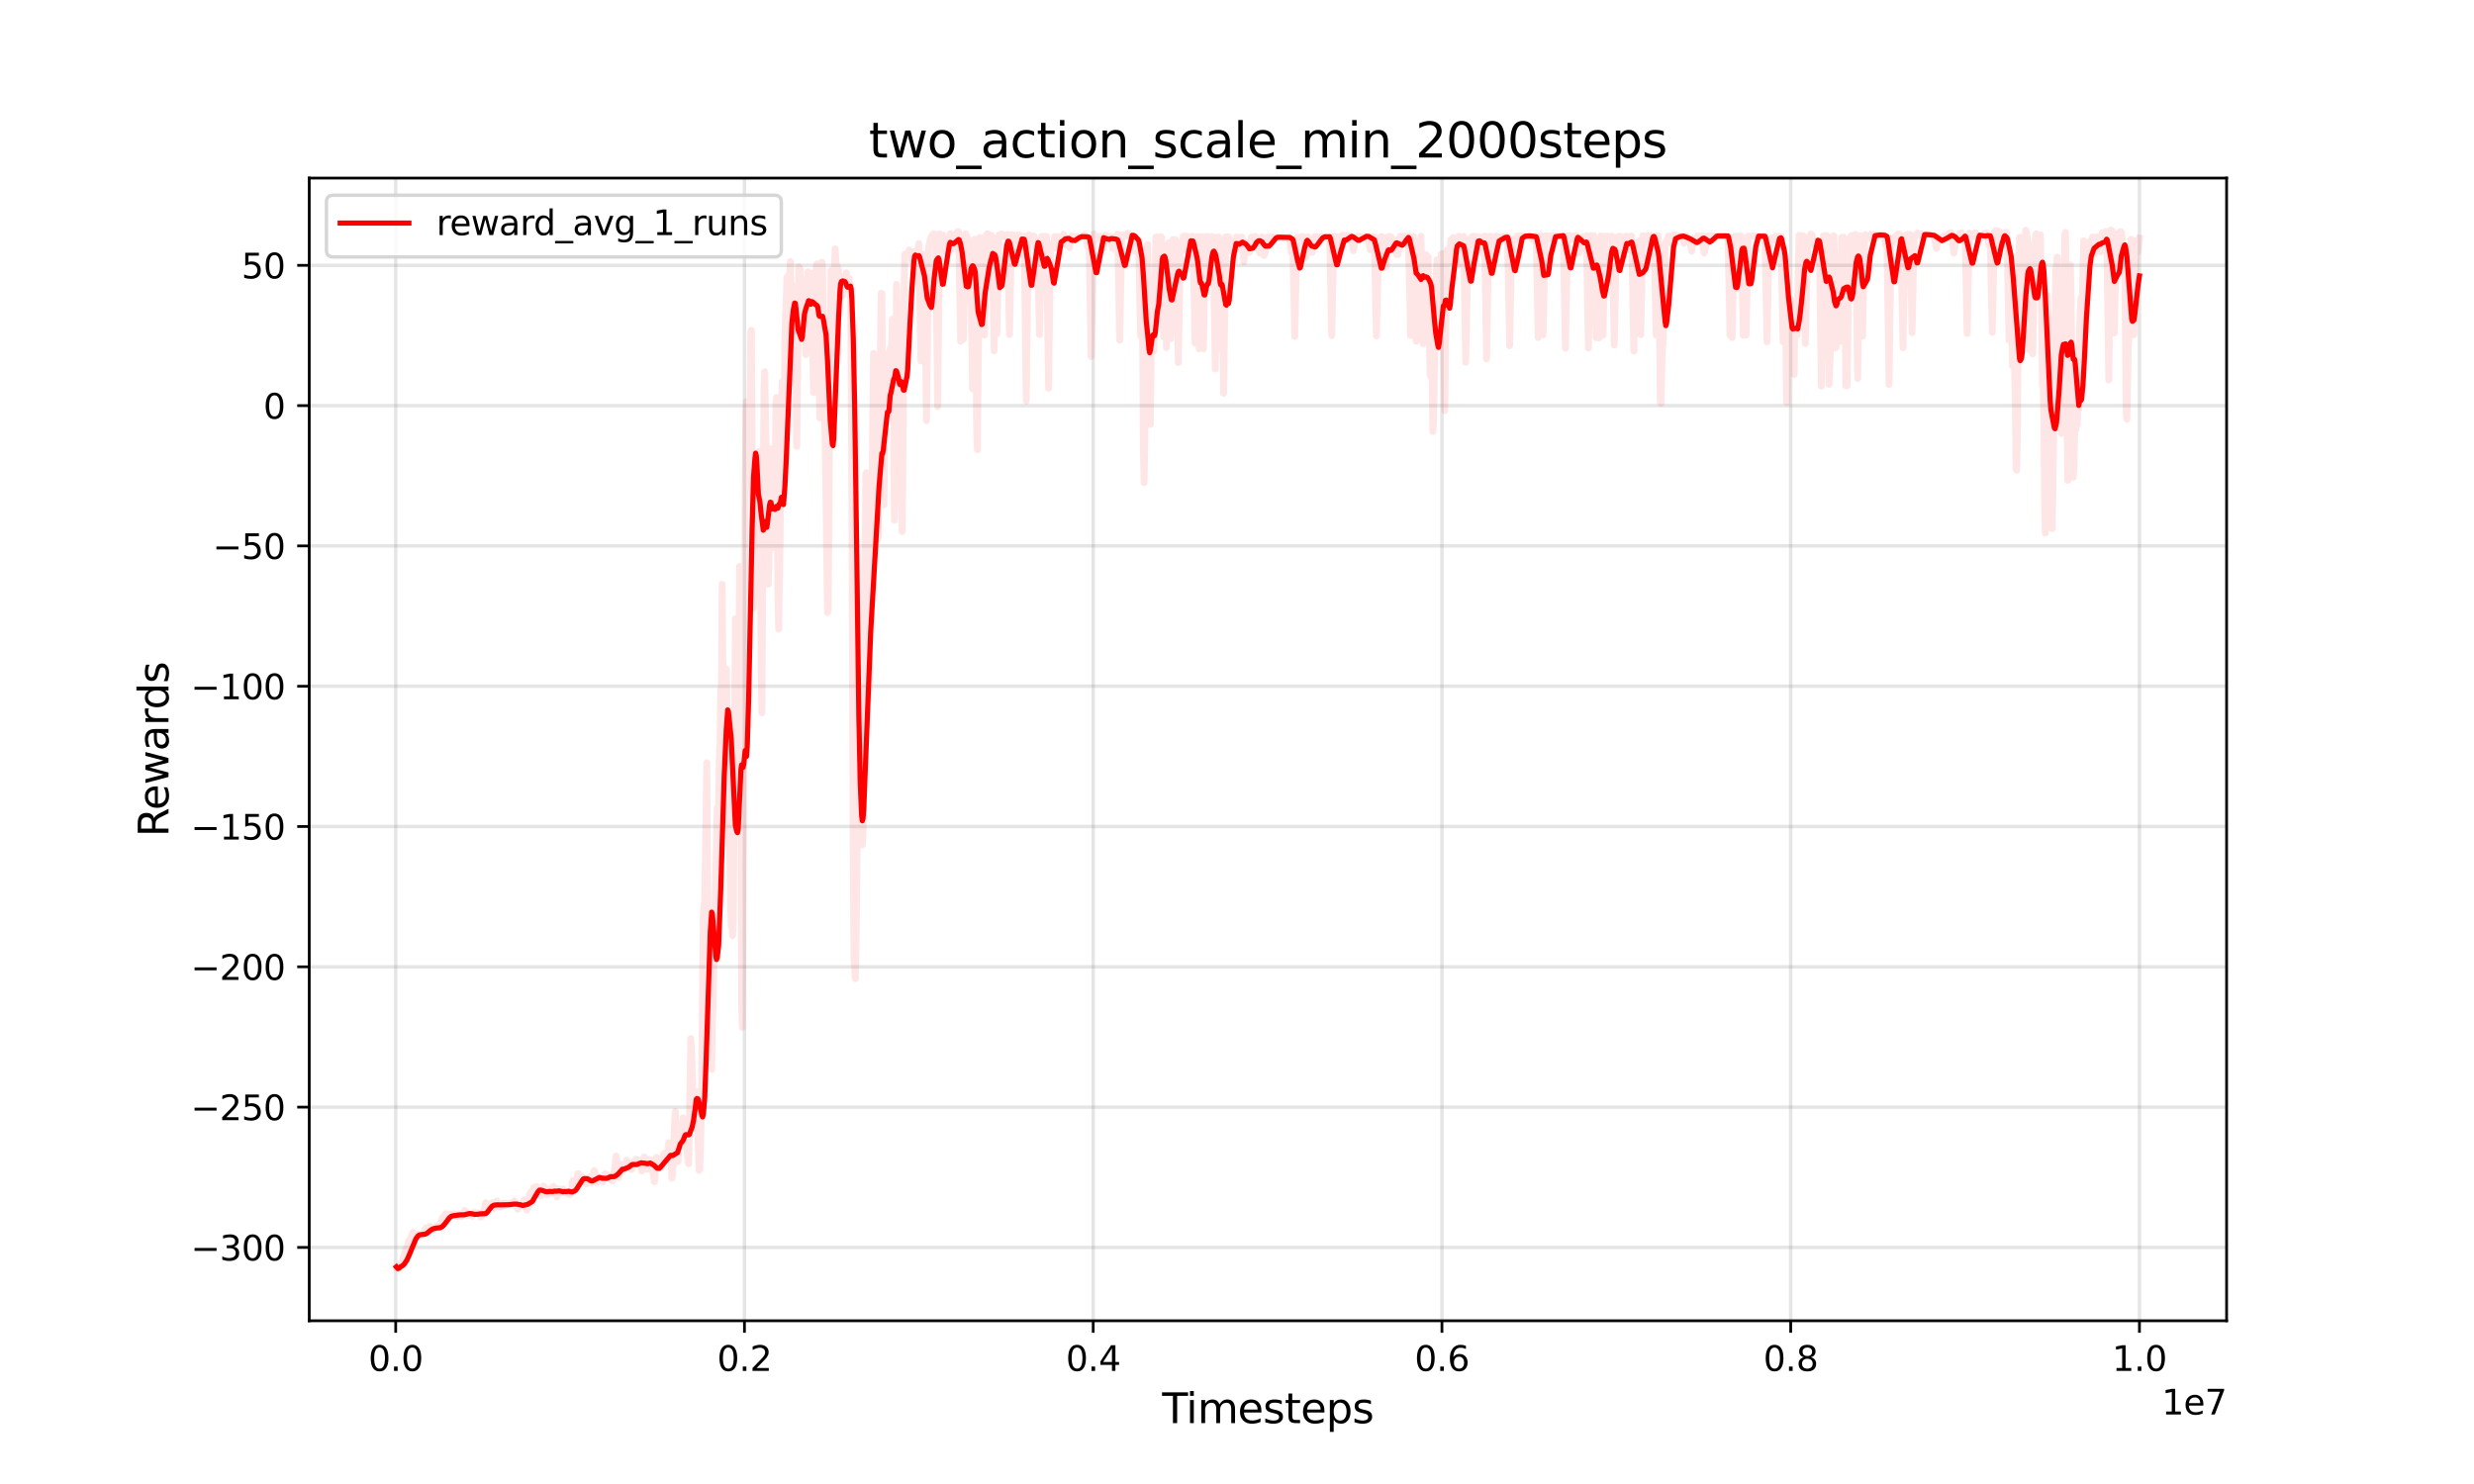 <?xml version="1.0" encoding="utf-8" standalone="no"?>
<!DOCTYPE svg PUBLIC "-//W3C//DTD SVG 1.1//EN"
  "http://www.w3.org/Graphics/SVG/1.1/DTD/svg11.dtd">
<svg xmlns:xlink="http://www.w3.org/1999/xlink" width="720pt" height="432pt" viewBox="0 0 720 432" xmlns="http://www.w3.org/2000/svg" version="1.1">
 <defs>
  <style type="text/css">*{stroke-linejoin: round; stroke-linecap: butt}</style>
 </defs>
 <g id="figure_1">
  <g id="patch_1">
   <path d="M 0 432 
L 720 432 
L 720 0 
L 0 0 
z
" style="fill: #ffffff"/>
  </g>
  <g id="axes_1">
   <g id="patch_2">
    <path d="M 90 384.48 
L 648 384.48 
L 648 51.84 
L 90 51.84 
z
" style="fill: #ffffff"/>
   </g>
   <g id="matplotlib.axis_1">
    <g id="xtick_1">
     <g id="line2d_1">
      <path d="M 115.161 384.48 
L 115.161 51.84 
" clip-path="url(#p29440aacd7)" style="fill: none; stroke: #808080; stroke-opacity: 0.2; stroke-linecap: square"/>
     </g>
     <g id="line2d_2">
      <defs>
       <path id="m82b789387c" d="M 0 0 
L 0 3.5 
" style="stroke: #000000; stroke-width: 0.8"/>
      </defs>
      <g>
       <use xlink:href="#m82b789387c" x="115.161" y="384.48" style="stroke: #000000; stroke-width: 0.8"/>
      </g>
     </g>
     <g id="text_1">
      <!-- 0.0 -->
      <g transform="translate(107.209 399.078) scale(0.1 -0.1)">
       <defs>
        <path id="DejaVuSans-30" d="M 2034 4250 
Q 1547 4250 1301 3770 
Q 1056 3291 1056 2328 
Q 1056 1369 1301 889 
Q 1547 409 2034 409 
Q 2525 409 2770 889 
Q 3016 1369 3016 2328 
Q 3016 3291 2770 3770 
Q 2525 4250 2034 4250 
z
M 2034 4750 
Q 2819 4750 3233 4129 
Q 3647 3509 3647 2328 
Q 3647 1150 3233 529 
Q 2819 -91 2034 -91 
Q 1250 -91 836 529 
Q 422 1150 422 2328 
Q 422 3509 836 4129 
Q 1250 4750 2034 4750 
z
" transform="scale(0.016)"/>
        <path id="DejaVuSans-2e" d="M 684 794 
L 1344 794 
L 1344 0 
L 684 0 
L 684 794 
z
" transform="scale(0.016)"/>
       </defs>
       <use xlink:href="#DejaVuSans-30"/>
       <use xlink:href="#DejaVuSans-2e" x="63.623"/>
       <use xlink:href="#DejaVuSans-30" x="95.41"/>
      </g>
     </g>
    </g>
    <g id="xtick_2">
     <g id="line2d_3">
      <path d="M 216.656 384.48 
L 216.656 51.84 
" clip-path="url(#p29440aacd7)" style="fill: none; stroke: #808080; stroke-opacity: 0.2; stroke-linecap: square"/>
     </g>
     <g id="line2d_4">
      <g>
       <use xlink:href="#m82b789387c" x="216.656" y="384.48" style="stroke: #000000; stroke-width: 0.8"/>
      </g>
     </g>
     <g id="text_2">
      <!-- 0.2 -->
      <g transform="translate(208.704 399.078) scale(0.1 -0.1)">
       <defs>
        <path id="DejaVuSans-32" d="M 1228 531 
L 3431 531 
L 3431 0 
L 469 0 
L 469 531 
Q 828 903 1448 1529 
Q 2069 2156 2228 2338 
Q 2531 2678 2651 2914 
Q 2772 3150 2772 3378 
Q 2772 3750 2511 3984 
Q 2250 4219 1831 4219 
Q 1534 4219 1204 4116 
Q 875 4013 500 3803 
L 500 4441 
Q 881 4594 1212 4672 
Q 1544 4750 1819 4750 
Q 2544 4750 2975 4387 
Q 3406 4025 3406 3419 
Q 3406 3131 3298 2873 
Q 3191 2616 2906 2266 
Q 2828 2175 2409 1742 
Q 1991 1309 1228 531 
z
" transform="scale(0.016)"/>
       </defs>
       <use xlink:href="#DejaVuSans-30"/>
       <use xlink:href="#DejaVuSans-2e" x="63.623"/>
       <use xlink:href="#DejaVuSans-32" x="95.41"/>
      </g>
     </g>
    </g>
    <g id="xtick_3">
     <g id="line2d_5">
      <path d="M 318.151 384.48 
L 318.151 51.84 
" clip-path="url(#p29440aacd7)" style="fill: none; stroke: #808080; stroke-opacity: 0.2; stroke-linecap: square"/>
     </g>
     <g id="line2d_6">
      <g>
       <use xlink:href="#m82b789387c" x="318.151" y="384.48" style="stroke: #000000; stroke-width: 0.8"/>
      </g>
     </g>
     <g id="text_3">
      <!-- 0.4 -->
      <g transform="translate(310.199 399.078) scale(0.1 -0.1)">
       <defs>
        <path id="DejaVuSans-34" d="M 2419 4116 
L 825 1625 
L 2419 1625 
L 2419 4116 
z
M 2253 4666 
L 3047 4666 
L 3047 1625 
L 3713 1625 
L 3713 1100 
L 3047 1100 
L 3047 0 
L 2419 0 
L 2419 1100 
L 313 1100 
L 313 1709 
L 2253 4666 
z
" transform="scale(0.016)"/>
       </defs>
       <use xlink:href="#DejaVuSans-30"/>
       <use xlink:href="#DejaVuSans-2e" x="63.623"/>
       <use xlink:href="#DejaVuSans-34" x="95.41"/>
      </g>
     </g>
    </g>
    <g id="xtick_4">
     <g id="line2d_7">
      <path d="M 419.646 384.48 
L 419.646 51.84 
" clip-path="url(#p29440aacd7)" style="fill: none; stroke: #808080; stroke-opacity: 0.2; stroke-linecap: square"/>
     </g>
     <g id="line2d_8">
      <g>
       <use xlink:href="#m82b789387c" x="419.646" y="384.48" style="stroke: #000000; stroke-width: 0.8"/>
      </g>
     </g>
     <g id="text_4">
      <!-- 0.6 -->
      <g transform="translate(411.695 399.078) scale(0.1 -0.1)">
       <defs>
        <path id="DejaVuSans-36" d="M 2113 2584 
Q 1688 2584 1439 2293 
Q 1191 2003 1191 1497 
Q 1191 994 1439 701 
Q 1688 409 2113 409 
Q 2538 409 2786 701 
Q 3034 994 3034 1497 
Q 3034 2003 2786 2293 
Q 2538 2584 2113 2584 
z
M 3366 4563 
L 3366 3988 
Q 3128 4100 2886 4159 
Q 2644 4219 2406 4219 
Q 1781 4219 1451 3797 
Q 1122 3375 1075 2522 
Q 1259 2794 1537 2939 
Q 1816 3084 2150 3084 
Q 2853 3084 3261 2657 
Q 3669 2231 3669 1497 
Q 3669 778 3244 343 
Q 2819 -91 2113 -91 
Q 1303 -91 875 529 
Q 447 1150 447 2328 
Q 447 3434 972 4092 
Q 1497 4750 2381 4750 
Q 2619 4750 2861 4703 
Q 3103 4656 3366 4563 
z
" transform="scale(0.016)"/>
       </defs>
       <use xlink:href="#DejaVuSans-30"/>
       <use xlink:href="#DejaVuSans-2e" x="63.623"/>
       <use xlink:href="#DejaVuSans-36" x="95.41"/>
      </g>
     </g>
    </g>
    <g id="xtick_5">
     <g id="line2d_9">
      <path d="M 521.141 384.48 
L 521.141 51.84 
" clip-path="url(#p29440aacd7)" style="fill: none; stroke: #808080; stroke-opacity: 0.2; stroke-linecap: square"/>
     </g>
     <g id="line2d_10">
      <g>
       <use xlink:href="#m82b789387c" x="521.141" y="384.48" style="stroke: #000000; stroke-width: 0.8"/>
      </g>
     </g>
     <g id="text_5">
      <!-- 0.8 -->
      <g transform="translate(513.19 399.078) scale(0.1 -0.1)">
       <defs>
        <path id="DejaVuSans-38" d="M 2034 2216 
Q 1584 2216 1326 1975 
Q 1069 1734 1069 1313 
Q 1069 891 1326 650 
Q 1584 409 2034 409 
Q 2484 409 2743 651 
Q 3003 894 3003 1313 
Q 3003 1734 2745 1975 
Q 2488 2216 2034 2216 
z
M 1403 2484 
Q 997 2584 770 2862 
Q 544 3141 544 3541 
Q 544 4100 942 4425 
Q 1341 4750 2034 4750 
Q 2731 4750 3128 4425 
Q 3525 4100 3525 3541 
Q 3525 3141 3298 2862 
Q 3072 2584 2669 2484 
Q 3125 2378 3379 2068 
Q 3634 1759 3634 1313 
Q 3634 634 3220 271 
Q 2806 -91 2034 -91 
Q 1263 -91 848 271 
Q 434 634 434 1313 
Q 434 1759 690 2068 
Q 947 2378 1403 2484 
z
M 1172 3481 
Q 1172 3119 1398 2916 
Q 1625 2713 2034 2713 
Q 2441 2713 2670 2916 
Q 2900 3119 2900 3481 
Q 2900 3844 2670 4047 
Q 2441 4250 2034 4250 
Q 1625 4250 1398 4047 
Q 1172 3844 1172 3481 
z
" transform="scale(0.016)"/>
       </defs>
       <use xlink:href="#DejaVuSans-30"/>
       <use xlink:href="#DejaVuSans-2e" x="63.623"/>
       <use xlink:href="#DejaVuSans-38" x="95.41"/>
      </g>
     </g>
    </g>
    <g id="xtick_6">
     <g id="line2d_11">
      <path d="M 622.636 384.48 
L 622.636 51.84 
" clip-path="url(#p29440aacd7)" style="fill: none; stroke: #808080; stroke-opacity: 0.2; stroke-linecap: square"/>
     </g>
     <g id="line2d_12">
      <g>
       <use xlink:href="#m82b789387c" x="622.636" y="384.48" style="stroke: #000000; stroke-width: 0.8"/>
      </g>
     </g>
     <g id="text_6">
      <!-- 1.0 -->
      <g transform="translate(614.685 399.078) scale(0.1 -0.1)">
       <defs>
        <path id="DejaVuSans-31" d="M 794 531 
L 1825 531 
L 1825 4091 
L 703 3866 
L 703 4441 
L 1819 4666 
L 2450 4666 
L 2450 531 
L 3481 531 
L 3481 0 
L 794 0 
L 794 531 
z
" transform="scale(0.016)"/>
       </defs>
       <use xlink:href="#DejaVuSans-31"/>
       <use xlink:href="#DejaVuSans-2e" x="63.623"/>
       <use xlink:href="#DejaVuSans-30" x="95.41"/>
      </g>
     </g>
    </g>
    <g id="text_7">
     <!-- Timesteps -->
     <g transform="translate(338.215 414.276) scale(0.12 -0.12)">
      <defs>
       <path id="DejaVuSans-54" d="M -19 4666 
L 3928 4666 
L 3928 4134 
L 2272 4134 
L 2272 0 
L 1638 0 
L 1638 4134 
L -19 4134 
L -19 4666 
z
" transform="scale(0.016)"/>
       <path id="DejaVuSans-69" d="M 603 3500 
L 1178 3500 
L 1178 0 
L 603 0 
L 603 3500 
z
M 603 4863 
L 1178 4863 
L 1178 4134 
L 603 4134 
L 603 4863 
z
" transform="scale(0.016)"/>
       <path id="DejaVuSans-6d" d="M 3328 2828 
Q 3544 3216 3844 3400 
Q 4144 3584 4550 3584 
Q 5097 3584 5394 3201 
Q 5691 2819 5691 2113 
L 5691 0 
L 5113 0 
L 5113 2094 
Q 5113 2597 4934 2840 
Q 4756 3084 4391 3084 
Q 3944 3084 3684 2787 
Q 3425 2491 3425 1978 
L 3425 0 
L 2847 0 
L 2847 2094 
Q 2847 2600 2669 2842 
Q 2491 3084 2119 3084 
Q 1678 3084 1418 2786 
Q 1159 2488 1159 1978 
L 1159 0 
L 581 0 
L 581 3500 
L 1159 3500 
L 1159 2956 
Q 1356 3278 1631 3431 
Q 1906 3584 2284 3584 
Q 2666 3584 2933 3390 
Q 3200 3197 3328 2828 
z
" transform="scale(0.016)"/>
       <path id="DejaVuSans-65" d="M 3597 1894 
L 3597 1613 
L 953 1613 
Q 991 1019 1311 708 
Q 1631 397 2203 397 
Q 2534 397 2845 478 
Q 3156 559 3463 722 
L 3463 178 
Q 3153 47 2828 -22 
Q 2503 -91 2169 -91 
Q 1331 -91 842 396 
Q 353 884 353 1716 
Q 353 2575 817 3079 
Q 1281 3584 2069 3584 
Q 2775 3584 3186 3129 
Q 3597 2675 3597 1894 
z
M 3022 2063 
Q 3016 2534 2758 2815 
Q 2500 3097 2075 3097 
Q 1594 3097 1305 2825 
Q 1016 2553 972 2059 
L 3022 2063 
z
" transform="scale(0.016)"/>
       <path id="DejaVuSans-73" d="M 2834 3397 
L 2834 2853 
Q 2591 2978 2328 3040 
Q 2066 3103 1784 3103 
Q 1356 3103 1142 2972 
Q 928 2841 928 2578 
Q 928 2378 1081 2264 
Q 1234 2150 1697 2047 
L 1894 2003 
Q 2506 1872 2764 1633 
Q 3022 1394 3022 966 
Q 3022 478 2636 193 
Q 2250 -91 1575 -91 
Q 1294 -91 989 -36 
Q 684 19 347 128 
L 347 722 
Q 666 556 975 473 
Q 1284 391 1588 391 
Q 1994 391 2212 530 
Q 2431 669 2431 922 
Q 2431 1156 2273 1281 
Q 2116 1406 1581 1522 
L 1381 1569 
Q 847 1681 609 1914 
Q 372 2147 372 2553 
Q 372 3047 722 3315 
Q 1072 3584 1716 3584 
Q 2034 3584 2315 3537 
Q 2597 3491 2834 3397 
z
" transform="scale(0.016)"/>
       <path id="DejaVuSans-74" d="M 1172 4494 
L 1172 3500 
L 2356 3500 
L 2356 3053 
L 1172 3053 
L 1172 1153 
Q 1172 725 1289 603 
Q 1406 481 1766 481 
L 2356 481 
L 2356 0 
L 1766 0 
Q 1100 0 847 248 
Q 594 497 594 1153 
L 594 3053 
L 172 3053 
L 172 3500 
L 594 3500 
L 594 4494 
L 1172 4494 
z
" transform="scale(0.016)"/>
       <path id="DejaVuSans-70" d="M 1159 525 
L 1159 -1331 
L 581 -1331 
L 581 3500 
L 1159 3500 
L 1159 2969 
Q 1341 3281 1617 3432 
Q 1894 3584 2278 3584 
Q 2916 3584 3314 3078 
Q 3713 2572 3713 1747 
Q 3713 922 3314 415 
Q 2916 -91 2278 -91 
Q 1894 -91 1617 61 
Q 1341 213 1159 525 
z
M 3116 1747 
Q 3116 2381 2855 2742 
Q 2594 3103 2138 3103 
Q 1681 3103 1420 2742 
Q 1159 2381 1159 1747 
Q 1159 1113 1420 752 
Q 1681 391 2138 391 
Q 2594 391 2855 752 
Q 3116 1113 3116 1747 
z
" transform="scale(0.016)"/>
      </defs>
      <use xlink:href="#DejaVuSans-54"/>
      <use xlink:href="#DejaVuSans-69" x="57.959"/>
      <use xlink:href="#DejaVuSans-6d" x="85.742"/>
      <use xlink:href="#DejaVuSans-65" x="183.154"/>
      <use xlink:href="#DejaVuSans-73" x="244.678"/>
      <use xlink:href="#DejaVuSans-74" x="296.777"/>
      <use xlink:href="#DejaVuSans-65" x="335.986"/>
      <use xlink:href="#DejaVuSans-70" x="397.51"/>
      <use xlink:href="#DejaVuSans-73" x="460.986"/>
     </g>
    </g>
    <g id="text_8">
     <!-- 1e7 -->
     <g transform="translate(629.122 411.757) scale(0.1 -0.1)">
      <defs>
       <path id="DejaVuSans-37" d="M 525 4666 
L 3525 4666 
L 3525 4397 
L 1831 0 
L 1172 0 
L 2766 4134 
L 525 4134 
L 525 4666 
z
" transform="scale(0.016)"/>
      </defs>
      <use xlink:href="#DejaVuSans-31"/>
      <use xlink:href="#DejaVuSans-65" x="63.623"/>
      <use xlink:href="#DejaVuSans-37" x="125.146"/>
     </g>
    </g>
   </g>
   <g id="matplotlib.axis_2">
    <g id="ytick_1">
     <g id="line2d_13">
      <path d="M 90 363.127 
L 648 363.127 
" clip-path="url(#p29440aacd7)" style="fill: none; stroke: #808080; stroke-opacity: 0.2; stroke-linecap: square"/>
     </g>
     <g id="line2d_14">
      <defs>
       <path id="m7cff89eb4e" d="M 0 0 
L -3.5 0 
" style="stroke: #000000; stroke-width: 0.8"/>
      </defs>
      <g>
       <use xlink:href="#m7cff89eb4e" x="90" y="363.127" style="stroke: #000000; stroke-width: 0.8"/>
      </g>
     </g>
     <g id="text_9">
      <!-- −300 -->
      <g transform="translate(55.533 366.926) scale(0.1 -0.1)">
       <defs>
        <path id="DejaVuSans-2212" d="M 678 2272 
L 4684 2272 
L 4684 1741 
L 678 1741 
L 678 2272 
z
" transform="scale(0.016)"/>
        <path id="DejaVuSans-33" d="M 2597 2516 
Q 3050 2419 3304 2112 
Q 3559 1806 3559 1356 
Q 3559 666 3084 287 
Q 2609 -91 1734 -91 
Q 1441 -91 1130 -33 
Q 819 25 488 141 
L 488 750 
Q 750 597 1062 519 
Q 1375 441 1716 441 
Q 2309 441 2620 675 
Q 2931 909 2931 1356 
Q 2931 1769 2642 2001 
Q 2353 2234 1838 2234 
L 1294 2234 
L 1294 2753 
L 1863 2753 
Q 2328 2753 2575 2939 
Q 2822 3125 2822 3475 
Q 2822 3834 2567 4026 
Q 2313 4219 1838 4219 
Q 1578 4219 1281 4162 
Q 984 4106 628 3988 
L 628 4550 
Q 988 4650 1302 4700 
Q 1616 4750 1894 4750 
Q 2613 4750 3031 4423 
Q 3450 4097 3450 3541 
Q 3450 3153 3228 2886 
Q 3006 2619 2597 2516 
z
" transform="scale(0.016)"/>
       </defs>
       <use xlink:href="#DejaVuSans-2212"/>
       <use xlink:href="#DejaVuSans-33" x="83.789"/>
       <use xlink:href="#DejaVuSans-30" x="147.412"/>
       <use xlink:href="#DejaVuSans-30" x="211.035"/>
      </g>
     </g>
    </g>
    <g id="ytick_2">
     <g id="line2d_15">
      <path d="M 90 322.286 
L 648 322.286 
" clip-path="url(#p29440aacd7)" style="fill: none; stroke: #808080; stroke-opacity: 0.2; stroke-linecap: square"/>
     </g>
     <g id="line2d_16">
      <g>
       <use xlink:href="#m7cff89eb4e" x="90" y="322.286" style="stroke: #000000; stroke-width: 0.8"/>
      </g>
     </g>
     <g id="text_10">
      <!-- −250 -->
      <g transform="translate(55.533 326.085) scale(0.1 -0.1)">
       <defs>
        <path id="DejaVuSans-35" d="M 691 4666 
L 3169 4666 
L 3169 4134 
L 1269 4134 
L 1269 2991 
Q 1406 3038 1543 3061 
Q 1681 3084 1819 3084 
Q 2600 3084 3056 2656 
Q 3513 2228 3513 1497 
Q 3513 744 3044 326 
Q 2575 -91 1722 -91 
Q 1428 -91 1123 -41 
Q 819 9 494 109 
L 494 744 
Q 775 591 1075 516 
Q 1375 441 1709 441 
Q 2250 441 2565 725 
Q 2881 1009 2881 1497 
Q 2881 1984 2565 2268 
Q 2250 2553 1709 2553 
Q 1456 2553 1204 2497 
Q 953 2441 691 2322 
L 691 4666 
z
" transform="scale(0.016)"/>
       </defs>
       <use xlink:href="#DejaVuSans-2212"/>
       <use xlink:href="#DejaVuSans-32" x="83.789"/>
       <use xlink:href="#DejaVuSans-35" x="147.412"/>
       <use xlink:href="#DejaVuSans-30" x="211.035"/>
      </g>
     </g>
    </g>
    <g id="ytick_3">
     <g id="line2d_17">
      <path d="M 90 281.445 
L 648 281.445 
" clip-path="url(#p29440aacd7)" style="fill: none; stroke: #808080; stroke-opacity: 0.2; stroke-linecap: square"/>
     </g>
     <g id="line2d_18">
      <g>
       <use xlink:href="#m7cff89eb4e" x="90" y="281.445" style="stroke: #000000; stroke-width: 0.8"/>
      </g>
     </g>
     <g id="text_11">
      <!-- −200 -->
      <g transform="translate(55.533 285.245) scale(0.1 -0.1)">
       <use xlink:href="#DejaVuSans-2212"/>
       <use xlink:href="#DejaVuSans-32" x="83.789"/>
       <use xlink:href="#DejaVuSans-30" x="147.412"/>
       <use xlink:href="#DejaVuSans-30" x="211.035"/>
      </g>
     </g>
    </g>
    <g id="ytick_4">
     <g id="line2d_19">
      <path d="M 90 240.605 
L 648 240.605 
" clip-path="url(#p29440aacd7)" style="fill: none; stroke: #808080; stroke-opacity: 0.2; stroke-linecap: square"/>
     </g>
     <g id="line2d_20">
      <g>
       <use xlink:href="#m7cff89eb4e" x="90" y="240.605" style="stroke: #000000; stroke-width: 0.8"/>
      </g>
     </g>
     <g id="text_12">
      <!-- −150 -->
      <g transform="translate(55.533 244.404) scale(0.1 -0.1)">
       <use xlink:href="#DejaVuSans-2212"/>
       <use xlink:href="#DejaVuSans-31" x="83.789"/>
       <use xlink:href="#DejaVuSans-35" x="147.412"/>
       <use xlink:href="#DejaVuSans-30" x="211.035"/>
      </g>
     </g>
    </g>
    <g id="ytick_5">
     <g id="line2d_21">
      <path d="M 90 199.764 
L 648 199.764 
" clip-path="url(#p29440aacd7)" style="fill: none; stroke: #808080; stroke-opacity: 0.2; stroke-linecap: square"/>
     </g>
     <g id="line2d_22">
      <g>
       <use xlink:href="#m7cff89eb4e" x="90" y="199.764" style="stroke: #000000; stroke-width: 0.8"/>
      </g>
     </g>
     <g id="text_13">
      <!-- −100 -->
      <g transform="translate(55.533 203.563) scale(0.1 -0.1)">
       <use xlink:href="#DejaVuSans-2212"/>
       <use xlink:href="#DejaVuSans-31" x="83.789"/>
       <use xlink:href="#DejaVuSans-30" x="147.412"/>
       <use xlink:href="#DejaVuSans-30" x="211.035"/>
      </g>
     </g>
    </g>
    <g id="ytick_6">
     <g id="line2d_23">
      <path d="M 90 158.924 
L 648 158.924 
" clip-path="url(#p29440aacd7)" style="fill: none; stroke: #808080; stroke-opacity: 0.2; stroke-linecap: square"/>
     </g>
     <g id="line2d_24">
      <g>
       <use xlink:href="#m7cff89eb4e" x="90" y="158.924" style="stroke: #000000; stroke-width: 0.8"/>
      </g>
     </g>
     <g id="text_14">
      <!-- −50 -->
      <g transform="translate(61.895 162.723) scale(0.1 -0.1)">
       <use xlink:href="#DejaVuSans-2212"/>
       <use xlink:href="#DejaVuSans-35" x="83.789"/>
       <use xlink:href="#DejaVuSans-30" x="147.412"/>
      </g>
     </g>
    </g>
    <g id="ytick_7">
     <g id="line2d_25">
      <path d="M 90 118.083 
L 648 118.083 
" clip-path="url(#p29440aacd7)" style="fill: none; stroke: #808080; stroke-opacity: 0.2; stroke-linecap: square"/>
     </g>
     <g id="line2d_26">
      <g>
       <use xlink:href="#m7cff89eb4e" x="90" y="118.083" style="stroke: #000000; stroke-width: 0.8"/>
      </g>
     </g>
     <g id="text_15">
      <!-- 0 -->
      <g transform="translate(76.638 121.882) scale(0.1 -0.1)">
       <use xlink:href="#DejaVuSans-30"/>
      </g>
     </g>
    </g>
    <g id="ytick_8">
     <g id="line2d_27">
      <path d="M 90 77.242 
L 648 77.242 
" clip-path="url(#p29440aacd7)" style="fill: none; stroke: #808080; stroke-opacity: 0.2; stroke-linecap: square"/>
     </g>
     <g id="line2d_28">
      <g>
       <use xlink:href="#m7cff89eb4e" x="90" y="77.242" style="stroke: #000000; stroke-width: 0.8"/>
      </g>
     </g>
     <g id="text_16">
      <!-- 50 -->
      <g transform="translate(70.275 81.042) scale(0.1 -0.1)">
       <use xlink:href="#DejaVuSans-35"/>
       <use xlink:href="#DejaVuSans-30" x="63.623"/>
      </g>
     </g>
    </g>
    <g id="text_17">
     <!-- Rewards -->
     <g transform="translate(49.037 243.631) rotate(-90) scale(0.12 -0.12)">
      <defs>
       <path id="DejaVuSans-52" d="M 2841 2188 
Q 3044 2119 3236 1894 
Q 3428 1669 3622 1275 
L 4263 0 
L 3584 0 
L 2988 1197 
Q 2756 1666 2539 1819 
Q 2322 1972 1947 1972 
L 1259 1972 
L 1259 0 
L 628 0 
L 628 4666 
L 2053 4666 
Q 2853 4666 3247 4331 
Q 3641 3997 3641 3322 
Q 3641 2881 3436 2590 
Q 3231 2300 2841 2188 
z
M 1259 4147 
L 1259 2491 
L 2053 2491 
Q 2509 2491 2742 2702 
Q 2975 2913 2975 3322 
Q 2975 3731 2742 3939 
Q 2509 4147 2053 4147 
L 1259 4147 
z
" transform="scale(0.016)"/>
       <path id="DejaVuSans-77" d="M 269 3500 
L 844 3500 
L 1563 769 
L 2278 3500 
L 2956 3500 
L 3675 769 
L 4391 3500 
L 4966 3500 
L 4050 0 
L 3372 0 
L 2619 2869 
L 1863 0 
L 1184 0 
L 269 3500 
z
" transform="scale(0.016)"/>
       <path id="DejaVuSans-61" d="M 2194 1759 
Q 1497 1759 1228 1600 
Q 959 1441 959 1056 
Q 959 750 1161 570 
Q 1363 391 1709 391 
Q 2188 391 2477 730 
Q 2766 1069 2766 1631 
L 2766 1759 
L 2194 1759 
z
M 3341 1997 
L 3341 0 
L 2766 0 
L 2766 531 
Q 2569 213 2275 61 
Q 1981 -91 1556 -91 
Q 1019 -91 701 211 
Q 384 513 384 1019 
Q 384 1609 779 1909 
Q 1175 2209 1959 2209 
L 2766 2209 
L 2766 2266 
Q 2766 2663 2505 2880 
Q 2244 3097 1772 3097 
Q 1472 3097 1187 3025 
Q 903 2953 641 2809 
L 641 3341 
Q 956 3463 1253 3523 
Q 1550 3584 1831 3584 
Q 2591 3584 2966 3190 
Q 3341 2797 3341 1997 
z
" transform="scale(0.016)"/>
       <path id="DejaVuSans-72" d="M 2631 2963 
Q 2534 3019 2420 3045 
Q 2306 3072 2169 3072 
Q 1681 3072 1420 2755 
Q 1159 2438 1159 1844 
L 1159 0 
L 581 0 
L 581 3500 
L 1159 3500 
L 1159 2956 
Q 1341 3275 1631 3429 
Q 1922 3584 2338 3584 
Q 2397 3584 2469 3576 
Q 2541 3569 2628 3553 
L 2631 2963 
z
" transform="scale(0.016)"/>
       <path id="DejaVuSans-64" d="M 2906 2969 
L 2906 4863 
L 3481 4863 
L 3481 0 
L 2906 0 
L 2906 525 
Q 2725 213 2448 61 
Q 2172 -91 1784 -91 
Q 1150 -91 751 415 
Q 353 922 353 1747 
Q 353 2572 751 3078 
Q 1150 3584 1784 3584 
Q 2172 3584 2448 3432 
Q 2725 3281 2906 2969 
z
M 947 1747 
Q 947 1113 1208 752 
Q 1469 391 1925 391 
Q 2381 391 2643 752 
Q 2906 1113 2906 1747 
Q 2906 2381 2643 2742 
Q 2381 3103 1925 3103 
Q 1469 3103 1208 2742 
Q 947 2381 947 1747 
z
" transform="scale(0.016)"/>
      </defs>
      <use xlink:href="#DejaVuSans-52"/>
      <use xlink:href="#DejaVuSans-65" x="64.982"/>
      <use xlink:href="#DejaVuSans-77" x="126.506"/>
      <use xlink:href="#DejaVuSans-61" x="208.293"/>
      <use xlink:href="#DejaVuSans-72" x="269.572"/>
      <use xlink:href="#DejaVuSans-64" x="308.936"/>
      <use xlink:href="#DejaVuSans-73" x="372.412"/>
     </g>
    </g>
   </g>
   <g id="line2d_29">
    <path d="M 115.364 368.795 
L 115.77 369.289 
L 115.973 369.261 
L 116.582 368.775 
L 117.191 368.409 
L 117.597 368.045 
L 118.408 366.847 
L 119.017 365.517 
L 121.047 360.612 
L 121.656 359.775 
L 122.062 359.482 
L 123.077 359.336 
L 123.686 359.284 
L 124.295 358.999 
L 125.31 358.146 
L 125.919 357.759 
L 126.731 357.522 
L 128.152 357.383 
L 128.761 357.02 
L 129.37 356.391 
L 130.791 354.507 
L 131.4 354.024 
L 132.212 353.855 
L 133.836 353.652 
L 135.054 353.636 
L 136.069 353.395 
L 136.678 353.25 
L 137.084 353.278 
L 138.099 353.496 
L 139.113 353.47 
L 139.722 353.357 
L 141.346 353.289 
L 141.752 352.985 
L 142.564 351.893 
L 143.173 351.168 
L 143.782 350.809 
L 144.797 350.729 
L 145.406 350.749 
L 147.842 350.7 
L 148.451 350.648 
L 149.466 350.524 
L 150.278 350.508 
L 151.496 350.73 
L 152.105 350.921 
L 153.526 350.606 
L 154.947 349.763 
L 155.759 348.302 
L 156.571 346.918 
L 156.977 346.458 
L 157.383 346.433 
L 157.992 346.601 
L 158.804 346.884 
L 159.21 346.93 
L 160.022 346.823 
L 160.833 346.868 
L 161.442 346.736 
L 162.051 346.779 
L 162.66 346.656 
L 163.878 346.916 
L 164.284 346.85 
L 164.69 346.888 
L 165.502 346.781 
L 166.517 346.988 
L 167.329 346.67 
L 167.735 346.253 
L 169.359 343.725 
L 169.765 343.206 
L 170.171 343.095 
L 170.983 343.141 
L 171.998 343.749 
L 172.404 343.793 
L 173.013 343.49 
L 174.434 342.766 
L 174.84 342.839 
L 175.246 342.981 
L 176.058 343.015 
L 176.667 343.006 
L 177.073 342.813 
L 177.682 342.534 
L 178.291 342.52 
L 178.697 342.533 
L 179.306 342.222 
L 179.915 341.72 
L 181.132 340.355 
L 181.538 340.375 
L 182.959 339.764 
L 183.974 339.009 
L 185.395 338.986 
L 186.004 338.71 
L 186.613 338.515 
L 188.034 338.674 
L 188.44 338.78 
L 188.846 338.666 
L 189.252 338.577 
L 190.267 339.178 
L 190.876 339.722 
L 191.282 340.082 
L 191.891 340.116 
L 192.297 339.685 
L 195.139 336.328 
L 195.545 336.344 
L 195.748 336.396 
L 197.169 335.547 
L 197.575 334.36 
L 197.981 333.049 
L 198.793 331.988 
L 199.402 330.443 
L 199.605 330.298 
L 200.417 330.362 
L 200.62 330.244 
L 201.432 328.082 
L 201.837 326.106 
L 202.243 323.235 
L 202.649 319.969 
L 202.852 319.781 
L 203.055 319.841 
L 203.258 320.189 
L 203.664 321.903 
L 204.273 324.708 
L 204.476 325.144 
L 204.679 324.473 
L 205.085 319.659 
L 205.491 308.767 
L 206.709 271.353 
L 207.115 265.534 
L 207.318 266.133 
L 208.333 278.423 
L 208.536 279.329 
L 208.739 278.783 
L 209.145 275.195 
L 209.754 258.998 
L 210.769 225.767 
L 211.378 212.206 
L 211.784 206.653 
L 211.987 207.038 
L 212.799 214.99 
L 214.017 240.319 
L 214.423 242.065 
L 214.626 242.402 
L 214.829 241.447 
L 215.641 223.906 
L 215.844 222.648 
L 216.25 223.38 
L 216.453 222.432 
L 216.859 218.486 
L 217.265 220.185 
L 217.468 217.305 
L 217.874 203.684 
L 218.889 153.79 
L 219.295 138.953 
L 219.701 133.521 
L 219.904 131.915 
L 220.107 132.704 
L 220.31 135.752 
L 220.716 143.984 
L 221.122 145.844 
L 221.528 149.732 
L 222.137 154.347 
L 222.34 153.927 
L 222.543 152.083 
L 222.745 151.805 
L 223.151 153.51 
L 223.354 152.227 
L 223.963 146.999 
L 224.166 146.192 
L 224.369 146.251 
L 224.775 148.147 
L 224.978 147.772 
L 225.181 147.784 
L 225.587 148.282 
L 225.79 147.653 
L 225.993 147.389 
L 226.196 147.785 
L 226.399 147.919 
L 226.805 146.675 
L 227.008 146.803 
L 227.414 144.757 
L 227.617 145.081 
L 227.82 146.442 
L 228.023 146.879 
L 228.429 141.608 
L 228.835 133.37 
L 230.459 94.045 
L 230.865 90.273 
L 231.271 88.216 
L 231.474 88.33 
L 231.88 92.144 
L 232.286 95.99 
L 232.895 97.654 
L 233.301 98.794 
L 233.504 97.952 
L 234.113 91.471 
L 234.519 89.859 
L 235.331 87.533 
L 235.534 87.576 
L 235.94 88.587 
L 236.143 88.317 
L 236.346 87.806 
L 236.752 88.086 
L 237.361 88.672 
L 237.767 88.927 
L 237.97 89.282 
L 238.376 91.905 
L 238.579 92.1 
L 239.391 92.084 
L 239.594 92.833 
L 240.406 97.539 
L 240.812 104.657 
L 241.624 122.483 
L 242.233 129.272 
L 242.436 129.725 
L 242.639 127.677 
L 243.248 112.24 
L 244.059 92.551 
L 244.465 84.491 
L 244.668 82.565 
L 244.871 81.952 
L 245.277 81.761 
L 245.886 81.978 
L 246.089 82.295 
L 246.495 83.403 
L 246.698 83.612 
L 247.307 83.504 
L 247.51 83.287 
L 247.713 84.091 
L 247.916 86.934 
L 248.322 98.415 
L 248.728 117.978 
L 249.337 161.193 
L 249.946 208.296 
L 250.352 227.819 
L 250.758 237.464 
L 250.961 238.942 
L 251.164 238.233 
L 251.367 235.716 
L 252.991 194.152 
L 253.397 183.843 
L 255.833 141.536 
L 256.645 131.993 
L 256.848 132.093 
L 257.051 131.081 
L 257.457 127.249 
L 258.269 119.982 
L 258.472 119.99 
L 258.675 119.795 
L 259.081 115.028 
L 259.284 114.354 
L 260.096 110.336 
L 260.299 110.23 
L 260.705 107.899 
L 260.908 108.023 
L 261.517 110.088 
L 261.72 111.486 
L 261.923 111.98 
L 262.329 111.096 
L 262.532 111.661 
L 262.938 113.563 
L 263.141 113.576 
L 263.953 109.626 
L 264.156 107.81 
L 264.764 95.39 
L 265.373 84.321 
L 265.982 75.986 
L 266.185 74.558 
L 266.388 74.239 
L 266.794 74.488 
L 267.2 74.524 
L 267.403 74.408 
L 267.606 74.727 
L 269.027 80.232 
L 269.839 86.72 
L 270.651 88.887 
L 271.057 89.485 
L 271.26 88.206 
L 271.869 80.955 
L 272.478 75.907 
L 272.884 75.267 
L 273.087 75.066 
L 273.29 75.608 
L 274.305 82.74 
L 274.508 82.714 
L 275.929 73.44 
L 276.335 71.009 
L 276.538 70.545 
L 277.35 70.951 
L 277.553 70.894 
L 278.974 69.721 
L 279.177 69.865 
L 279.583 71.199 
L 279.989 73.363 
L 281.207 83.299 
L 281.613 83.51 
L 281.816 83.472 
L 282.019 82.609 
L 282.628 78.114 
L 283.034 77.368 
L 283.237 77.437 
L 283.643 78.441 
L 283.846 79.399 
L 284.252 85.246 
L 284.658 90.751 
L 285.672 94.478 
L 285.875 94.359 
L 286.281 89.912 
L 286.687 85.339 
L 287.905 77.689 
L 288.311 76.054 
L 288.92 73.768 
L 289.529 74.196 
L 289.732 74.781 
L 290.138 77.245 
L 290.95 83.725 
L 291.559 83.225 
L 291.762 82.186 
L 292.98 71.476 
L 293.386 70.204 
L 293.589 70.233 
L 293.792 70.696 
L 295.213 76.845 
L 295.416 76.947 
L 297.446 69.589 
L 298.055 69.652 
L 298.258 70.346 
L 300.085 83.034 
L 300.288 83.041 
L 301.912 71.54 
L 302.115 70.61 
L 302.318 70.784 
L 303.739 76.781 
L 303.942 77.532 
L 304.145 77.431 
L 304.551 75.52 
L 304.754 75.205 
L 305.16 75.957 
L 305.972 78.152 
L 306.377 80.722 
L 306.58 82.222 
L 306.783 82.432 
L 308.001 75.369 
L 308.813 70.464 
L 309.219 70.228 
L 310.031 69.532 
L 311.046 69.397 
L 311.452 69.657 
L 311.858 69.933 
L 312.873 70.016 
L 314.091 69.187 
L 314.903 68.871 
L 316.527 68.949 
L 316.933 69.078 
L 317.136 69.647 
L 318.963 79.363 
L 319.166 79.385 
L 321.196 69.185 
L 322.008 69.494 
L 322.82 69.705 
L 323.429 69.443 
L 324.85 69.629 
L 325.256 69.827 
L 325.459 70.266 
L 327.285 77.273 
L 327.488 77.221 
L 329.518 68.489 
L 329.924 68.527 
L 330.33 68.77 
L 331.142 69.667 
L 331.345 69.904 
L 331.548 70.567 
L 332.36 75.05 
L 332.766 80.271 
L 333.578 93.309 
L 334.187 99.259 
L 334.39 101.65 
L 334.593 102.679 
L 334.796 101.981 
L 335.405 97.766 
L 335.608 97.455 
L 336.014 97.709 
L 336.217 96.858 
L 336.826 90.706 
L 337.232 88.524 
L 337.638 83.507 
L 338.247 75.492 
L 338.45 74.855 
L 338.856 74.56 
L 339.059 74.918 
L 339.262 75.771 
L 339.668 78.937 
L 340.277 84.181 
L 340.886 87.266 
L 341.089 87.319 
L 342.307 81.655 
L 342.713 79.802 
L 342.916 79.123 
L 343.119 78.935 
L 344.134 80.347 
L 344.337 80.965 
L 344.54 80.861 
L 346.57 70.095 
L 347.179 70.167 
L 347.382 70.779 
L 348.193 74.223 
L 348.396 75.046 
L 348.802 78.161 
L 349.208 81.666 
L 349.411 82.405 
L 349.614 82.35 
L 349.817 82.859 
L 350.426 85.852 
L 350.629 85.869 
L 351.238 83.026 
L 351.441 82.593 
L 351.644 82.592 
L 351.847 81.682 
L 352.659 74.903 
L 353.065 73.291 
L 353.268 73.117 
L 353.674 73.841 
L 354.08 75.615 
L 354.892 80.357 
L 355.095 82.274 
L 355.298 82.993 
L 355.501 82.645 
L 355.704 82.977 
L 356.719 88.673 
L 356.922 88.841 
L 357.125 88.092 
L 357.328 87.941 
L 357.531 88.322 
L 357.734 87.402 
L 358.952 74.755 
L 359.764 70.893 
L 360.373 70.976 
L 360.576 71.075 
L 360.779 71.041 
L 361.591 70.48 
L 362.606 71.077 
L 363.012 71.531 
L 363.621 72.429 
L 364.636 72.223 
L 365.245 71.426 
L 365.651 70.595 
L 366.26 70.101 
L 366.666 70.077 
L 367.275 70.422 
L 368.087 71.511 
L 368.29 71.65 
L 369.304 71.64 
L 369.71 71.284 
L 371.334 69.318 
L 371.74 69.087 
L 372.349 69.055 
L 375.394 69.125 
L 376.206 69.651 
L 376.409 70.216 
L 377.627 75.822 
L 378.236 78.028 
L 378.439 77.895 
L 379.657 72.218 
L 380.266 70.191 
L 380.469 69.951 
L 380.875 70.413 
L 381.687 71.596 
L 382.702 71.908 
L 382.905 71.837 
L 383.514 71.133 
L 384.326 69.997 
L 384.935 69.265 
L 385.544 68.932 
L 386.965 68.917 
L 387.168 69.342 
L 388.995 77.076 
L 389.198 77.077 
L 390.212 73.208 
L 391.227 69.881 
L 391.633 69.98 
L 393.257 68.885 
L 393.46 68.819 
L 393.866 69.011 
L 395.287 69.983 
L 395.49 69.993 
L 397.723 68.781 
L 398.332 68.833 
L 399.956 69.803 
L 400.362 71.234 
L 401.377 75.432 
L 401.986 78.054 
L 402.189 78.061 
L 403.001 75.459 
L 404.016 72.815 
L 404.219 72.719 
L 404.422 72.945 
L 404.828 72.887 
L 405.031 72.718 
L 406.249 70.802 
L 406.452 70.683 
L 407.061 70.94 
L 408.076 71.396 
L 408.482 71.047 
L 409.294 69.832 
L 409.903 69.125 
L 410.106 69.382 
L 411.12 73.55 
L 411.526 75.344 
L 412.135 79.522 
L 412.338 79.61 
L 412.744 80.151 
L 413.556 81.362 
L 413.759 81.093 
L 413.962 80.454 
L 414.165 80.248 
L 414.571 80.703 
L 414.977 80.587 
L 415.383 80.74 
L 415.789 81.3 
L 416.195 82.102 
L 416.398 82.615 
L 416.601 83.595 
L 417.413 92.646 
L 417.819 96.844 
L 418.428 100.41 
L 418.631 101.13 
L 418.834 100.035 
L 420.052 89.051 
L 420.255 89.107 
L 420.458 88.459 
L 420.661 87.416 
L 420.864 87.351 
L 421.473 88.797 
L 421.879 89.722 
L 422.082 88.628 
L 422.488 84.297 
L 423.3 77.695 
L 423.909 72.495 
L 424.112 71.6 
L 424.721 70.982 
L 425.939 71.552 
L 426.142 72.174 
L 427.157 77.78 
L 427.969 81.818 
L 428.172 81.846 
L 428.984 76.761 
L 430.202 70.202 
L 430.608 70.095 
L 430.811 70.227 
L 431.217 70.644 
L 431.825 70.689 
L 432.028 70.731 
L 432.231 71.28 
L 433.043 75.056 
L 434.058 79.55 
L 434.261 79.533 
L 435.479 73.683 
L 436.291 70.161 
L 438.118 69.108 
L 438.727 69.047 
L 438.93 69.498 
L 440.351 76.438 
L 440.757 78.652 
L 440.96 78.81 
L 441.975 74.42 
L 442.99 69.401 
L 443.802 68.782 
L 445.02 68.666 
L 446.035 68.747 
L 447.05 68.908 
L 447.253 69.386 
L 448.674 75.905 
L 449.283 80.17 
L 450.298 79.987 
L 450.501 79.979 
L 450.704 79.12 
L 451.313 74.392 
L 452.733 68.886 
L 454.966 68.607 
L 455.169 69.097 
L 456.996 77.945 
L 457.199 77.96 
L 459.026 69.453 
L 459.229 69.092 
L 459.838 69.587 
L 461.056 70.697 
L 461.462 70.613 
L 461.665 70.457 
L 461.868 70.759 
L 463.695 78.068 
L 463.898 78.032 
L 464.101 77.45 
L 464.71 77.14 
L 464.913 77.536 
L 465.725 80.855 
L 466.334 84.506 
L 466.74 86.181 
L 466.943 86.115 
L 468.161 80.107 
L 468.973 73.538 
L 469.379 72.29 
L 469.988 72.611 
L 470.191 73.254 
L 471.206 78.63 
L 471.409 78.759 
L 473.439 70.878 
L 473.641 71.018 
L 473.844 71.01 
L 474.453 70.666 
L 474.859 70.469 
L 475.062 70.863 
L 477.092 79.872 
L 478.107 79.383 
L 478.919 78.378 
L 479.122 77.767 
L 480.949 69.393 
L 481.152 68.893 
L 481.355 68.829 
L 481.558 69.199 
L 482.573 73.343 
L 482.776 74.651 
L 484.603 93.715 
L 484.806 94.795 
L 485.009 94.144 
L 485.618 88.966 
L 487.039 72.024 
L 487.648 69.477 
L 488.257 69.184 
L 488.866 68.897 
L 489.881 68.721 
L 490.693 68.999 
L 491.911 69.516 
L 493.738 70.578 
L 493.941 70.59 
L 494.955 69.927 
L 495.564 69.382 
L 495.97 69.348 
L 497.594 70.437 
L 498 70.229 
L 499.624 68.755 
L 500.233 68.674 
L 502.872 68.693 
L 503.075 69.123 
L 503.684 72.149 
L 505.105 83.635 
L 505.511 83.711 
L 505.714 82.883 
L 506.932 72.775 
L 507.135 72.31 
L 507.541 72.244 
L 507.744 73.076 
L 508.962 82.584 
L 509.571 82.582 
L 509.774 81.716 
L 510.992 71.758 
L 511.804 68.74 
L 513.631 68.769 
L 513.834 69.227 
L 515.863 77.957 
L 517.284 71.89 
L 517.893 69.424 
L 518.299 69.212 
L 518.502 69.569 
L 519.314 73.064 
L 519.517 74.416 
L 520.126 81.978 
L 520.532 86.829 
L 521.547 95.432 
L 521.75 95.766 
L 522.562 95.552 
L 523.171 95.74 
L 523.577 93.737 
L 523.983 90.707 
L 524.592 84.961 
L 525.201 78.332 
L 525.607 76.327 
L 525.81 76.058 
L 526.419 76.756 
L 526.622 77.414 
L 526.825 78.505 
L 527.028 78.726 
L 527.637 76.174 
L 529.058 69.938 
L 529.464 70.124 
L 529.667 70.857 
L 531.088 79.747 
L 531.494 81.917 
L 531.697 81.729 
L 531.9 80.92 
L 532.306 80.638 
L 532.509 80.985 
L 533.524 85.063 
L 533.93 87.932 
L 534.336 89.03 
L 534.539 88.79 
L 534.945 87.178 
L 535.757 86.577 
L 535.96 86.104 
L 536.568 84.013 
L 536.771 84.256 
L 536.974 84.134 
L 537.177 83.645 
L 537.786 83.554 
L 537.989 84.025 
L 538.598 86.918 
L 538.801 87.037 
L 539.004 86.601 
L 539.207 85.612 
L 540.222 76.307 
L 540.628 74.789 
L 540.831 74.52 
L 541.034 74.743 
L 541.237 75.457 
L 541.643 78.316 
L 542.049 82.578 
L 542.252 83.472 
L 543.47 81.344 
L 543.673 80.118 
L 544.282 74.388 
L 545.703 68.598 
L 547.124 68.392 
L 548.545 68.493 
L 549.154 68.835 
L 549.357 69.611 
L 551.184 82.017 
L 551.387 81.988 
L 553.214 69.737 
L 553.417 69.503 
L 555.041 76.993 
L 555.244 77.921 
L 555.447 77.891 
L 556.056 75.31 
L 557.273 74.43 
L 557.476 74.802 
L 557.882 76.516 
L 558.085 76.52 
L 560.115 68.291 
L 561.333 68.315 
L 562.957 68.523 
L 563.566 68.949 
L 565.19 70.051 
L 566.408 69.458 
L 568.032 68.511 
L 568.438 68.614 
L 569.047 68.991 
L 569.859 69.868 
L 570.062 70.061 
L 570.265 70.088 
L 571.077 69.56 
L 571.889 68.751 
L 572.092 69.002 
L 573.31 74.022 
L 573.919 76.601 
L 574.122 76.611 
L 575.949 68.914 
L 576.152 68.483 
L 577.776 68.713 
L 578.384 68.585 
L 579.196 68.631 
L 579.399 69.098 
L 581.023 75.867 
L 581.226 76.577 
L 581.429 76.413 
L 582.444 71.628 
L 583.256 68.843 
L 583.459 68.619 
L 584.068 69.193 
L 584.271 69.714 
L 585.286 74.497 
L 585.895 80.798 
L 587.722 104.384 
L 587.925 104.978 
L 588.128 104.759 
L 588.331 104.163 
L 588.534 102.615 
L 588.94 96.033 
L 589.549 86.352 
L 590.158 79.676 
L 590.361 78.798 
L 590.767 78.19 
L 590.97 78.527 
L 591.376 80.807 
L 592.188 86.349 
L 592.391 86.701 
L 592.594 86.585 
L 592.797 86.734 
L 593 86.587 
L 593.203 85.415 
L 594.015 77.419 
L 594.218 76.651 
L 594.421 76.329 
L 594.624 77.067 
L 594.827 78.932 
L 595.233 86.176 
L 596.654 116.543 
L 596.857 119.307 
L 597.872 124.589 
L 598.075 124.812 
L 598.481 123.181 
L 598.886 118.33 
L 599.292 113.032 
L 599.901 103.308 
L 600.307 101.044 
L 600.51 100.264 
L 600.713 100.226 
L 600.916 100.462 
L 601.119 100.092 
L 601.322 100.898 
L 601.728 103.447 
L 601.931 103.325 
L 602.54 99.891 
L 602.743 99.601 
L 602.946 100.28 
L 603.352 104.543 
L 603.758 104.602 
L 603.961 106.005 
L 604.976 118.016 
L 605.382 116.152 
L 605.585 116.613 
L 605.788 116.304 
L 606.194 112.141 
L 606.6 104.876 
L 607.209 92.479 
L 608.224 77.478 
L 608.63 74.527 
L 609.442 72.284 
L 609.848 71.945 
L 610.863 71.117 
L 611.269 71.095 
L 611.675 70.77 
L 612.487 70.486 
L 612.69 70.348 
L 613.096 69.638 
L 613.299 69.909 
L 614.72 77.271 
L 615.329 81.912 
L 616.141 80.309 
L 616.75 79.308 
L 616.953 78.046 
L 617.359 74.468 
L 618.171 71.615 
L 618.374 71.291 
L 618.577 71.903 
L 618.983 74.693 
L 620.403 93.08 
L 620.606 93.538 
L 621.012 93.193 
L 621.215 92.053 
L 622.23 82.976 
L 622.636 80.315 
L 622.636 80.315 
" clip-path="url(#p29440aacd7)" style="fill: none; stroke: #ff0000; stroke-width: 1.5; stroke-linecap: square"/>
   </g>
   <g id="line2d_30">
    <path d="M 115.364 368.795 
L 115.77 369.36 
L 115.973 369.303 
L 116.176 368.855 
L 116.582 367.734 
L 116.988 367.564 
L 118.003 363.916 
L 118.611 362.563 
L 119.017 361.035 
L 119.423 360.764 
L 119.626 360.345 
L 120.032 358.997 
L 120.235 358.726 
L 120.844 359.495 
L 121.25 359.269 
L 122.265 359.572 
L 122.468 359.667 
L 122.874 359.255 
L 123.077 358.994 
L 123.28 358.925 
L 123.889 357.485 
L 124.092 357.443 
L 124.498 357.707 
L 125.107 356.96 
L 125.716 357.9 
L 126.122 358.1 
L 126.528 357.484 
L 126.934 356.887 
L 127.137 356.981 
L 127.543 357.421 
L 127.746 357.391 
L 127.949 357.086 
L 128.761 354.532 
L 128.964 354.331 
L 129.167 354.334 
L 129.573 353.415 
L 129.776 353.32 
L 130.588 354.522 
L 130.994 354.081 
L 131.197 353.446 
L 131.4 353.382 
L 132.009 353.557 
L 132.212 353.302 
L 132.821 354.144 
L 133.024 353.991 
L 133.227 353.518 
L 133.43 353.379 
L 133.633 353.453 
L 133.836 353.88 
L 134.242 354.088 
L 135.257 352.331 
L 135.46 352.567 
L 136.069 353.791 
L 136.475 353.871 
L 136.881 353.464 
L 137.084 353.615 
L 137.287 354.037 
L 137.49 354.077 
L 137.896 353.06 
L 138.099 352.836 
L 138.302 353.122 
L 138.505 353.025 
L 138.708 353.202 
L 138.911 353.074 
L 139.316 353.302 
L 139.722 354.234 
L 139.925 354.34 
L 140.128 354.219 
L 140.534 353.451 
L 141.346 350.124 
L 141.549 350.736 
L 141.955 351.094 
L 142.158 350.54 
L 142.361 350.766 
L 142.564 350.734 
L 143.173 350.139 
L 143.579 351.569 
L 143.782 351.768 
L 143.985 351.353 
L 144.391 349.902 
L 144.594 349.582 
L 145 350.686 
L 145.406 351.256 
L 145.609 351.359 
L 145.812 351.306 
L 146.218 350.232 
L 146.421 350.348 
L 146.624 350.894 
L 146.827 350.99 
L 147.233 350.262 
L 147.639 350.696 
L 147.842 350.588 
L 148.045 350.257 
L 148.248 350.211 
L 148.654 350.846 
L 149.06 350.881 
L 149.263 350.414 
L 149.466 350.253 
L 149.669 349.599 
L 150.075 350.244 
L 150.278 351.469 
L 150.684 351.986 
L 150.887 351.406 
L 151.09 351.32 
L 151.293 350.814 
L 151.902 350.591 
L 152.511 349.283 
L 152.714 349.437 
L 153.323 352.215 
L 153.526 351.772 
L 154.135 347.597 
L 154.541 346.96 
L 154.744 347.184 
L 154.947 346.908 
L 155.353 345.624 
L 155.556 345.692 
L 155.759 345.908 
L 155.962 345.881 
L 156.165 345.409 
L 156.571 346.714 
L 156.774 347.55 
L 157.18 347.713 
L 157.383 348.118 
L 157.586 347.891 
L 157.789 347.108 
L 157.992 345.745 
L 158.195 345.235 
L 158.398 345.651 
L 159.007 347.675 
L 159.21 347.828 
L 159.413 347.695 
L 159.616 346.512 
L 159.819 346.303 
L 160.022 346.412 
L 160.224 347.472 
L 160.427 347.465 
L 160.63 346.902 
L 160.833 345.804 
L 161.036 345.366 
L 161.239 345.518 
L 162.051 348.429 
L 162.254 347.852 
L 162.66 346.1 
L 162.863 346.436 
L 163.066 347.19 
L 163.269 347.28 
L 163.472 346.846 
L 163.675 346.127 
L 163.878 346.098 
L 164.284 346.551 
L 164.69 347.22 
L 164.893 347.428 
L 165.502 347.627 
L 165.705 347.354 
L 165.908 347.812 
L 166.314 346.454 
L 166.517 344.309 
L 166.72 343.699 
L 166.923 344.298 
L 167.126 345.9 
L 167.329 346.021 
L 167.532 345.465 
L 167.938 342.967 
L 168.141 341.685 
L 168.344 341.634 
L 168.547 342.076 
L 168.75 343.032 
L 168.953 343.339 
L 169.359 342.575 
L 169.562 342.543 
L 169.765 342.909 
L 170.374 344.606 
L 170.577 344.672 
L 170.78 344.417 
L 170.983 344.353 
L 171.592 342.648 
L 171.795 342.974 
L 172.201 344.307 
L 172.404 343.907 
L 172.81 340.919 
L 173.013 340.742 
L 173.622 344.266 
L 174.028 342.825 
L 174.231 342.611 
L 174.434 343.04 
L 174.637 342.781 
L 175.043 343.194 
L 175.246 343.921 
L 175.449 344.049 
L 176.058 341.717 
L 176.464 341.833 
L 176.87 342.397 
L 177.073 342.442 
L 177.276 342.172 
L 177.682 342.688 
L 177.885 343.477 
L 178.088 343.767 
L 178.291 343.692 
L 178.697 341.98 
L 179.306 336.514 
L 179.509 337.4 
L 179.915 342.433 
L 180.118 342.798 
L 180.524 340.823 
L 180.929 338.968 
L 181.132 339.127 
L 181.335 340.151 
L 181.538 340.356 
L 181.741 340.382 
L 181.944 339.016 
L 182.147 338.728 
L 182.35 337.739 
L 182.553 338.254 
L 182.756 338.196 
L 182.959 338.881 
L 183.162 338.603 
L 183.771 340.437 
L 183.974 340.233 
L 184.583 338.097 
L 184.786 338.049 
L 184.989 337.472 
L 185.192 337.463 
L 185.598 338.771 
L 185.801 338.739 
L 186.004 337.768 
L 186.207 337.886 
L 186.613 340.354 
L 186.816 340.876 
L 187.425 336.831 
L 187.628 336.875 
L 187.831 337.344 
L 188.44 340.369 
L 188.643 340.321 
L 189.049 337.567 
L 189.252 337.624 
L 189.658 340.291 
L 189.861 340.627 
L 190.064 341.487 
L 190.47 344.053 
L 191.079 336.929 
L 191.282 337.491 
L 191.485 337.372 
L 191.688 337.694 
L 191.891 337.728 
L 192.094 338.743 
L 192.297 338.941 
L 192.5 339.783 
L 193.109 335.916 
L 193.718 335.656 
L 193.921 337.056 
L 194.124 336.96 
L 194.327 335.583 
L 194.53 333.01 
L 194.733 332.605 
L 195.139 337.064 
L 195.545 342.949 
L 195.748 341.984 
L 195.951 338.144 
L 196.357 325.671 
L 196.56 323.51 
L 197.169 338.158 
L 197.372 337.977 
L 197.575 331.888 
L 197.981 327.257 
L 198.184 330.945 
L 198.387 329.695 
L 198.59 329.651 
L 198.793 325.409 
L 198.996 328.015 
L 199.199 327.822 
L 199.402 330.823 
L 199.605 329.245 
L 200.214 338.419 
L 200.417 338.769 
L 201.026 302.348 
L 201.229 305.009 
L 201.635 317.984 
L 201.837 321.468 
L 202.04 321.518 
L 202.243 323.111 
L 202.649 317.804 
L 203.461 340.71 
L 203.664 340.325 
L 204.07 326.168 
L 204.679 266.44 
L 204.882 263.164 
L 205.085 262.465 
L 205.694 222.059 
L 205.897 254.607 
L 206.303 280.049 
L 206.506 270.748 
L 206.709 295.661 
L 207.115 311.312 
L 207.318 297.451 
L 207.521 293.006 
L 207.927 270.926 
L 208.739 235.112 
L 208.942 239.971 
L 209.145 233.202 
L 209.348 220.38 
L 209.551 215.927 
L 209.754 200.891 
L 209.957 199.692 
L 210.16 170.092 
L 210.363 191.799 
L 210.566 195.474 
L 210.769 236.02 
L 210.972 216.043 
L 211.175 210.341 
L 211.378 194.783 
L 211.784 216.92 
L 211.987 221.097 
L 212.596 261.905 
L 212.799 269.502 
L 213.002 268.052 
L 213.205 272.373 
L 213.408 267.65 
L 214.017 180.11 
L 214.22 191.026 
L 214.423 208.843 
L 214.626 243.04 
L 214.829 234.275 
L 215.235 164.882 
L 215.438 183.521 
L 215.844 292.747 
L 216.047 299.074 
L 216.453 229.926 
L 216.859 142.907 
L 217.062 119.996 
L 217.265 116.836 
L 218.077 140.589 
L 218.483 96.876 
L 218.686 96.125 
L 219.092 169.824 
L 219.295 176.954 
L 219.701 157.636 
L 219.904 156.207 
L 220.107 139.952 
L 220.31 144.996 
L 220.513 140.094 
L 220.716 149.256 
L 220.919 131.343 
L 221.122 135.033 
L 221.528 192.747 
L 221.731 207.499 
L 222.137 141.482 
L 222.34 113.216 
L 222.543 108.249 
L 222.948 130.371 
L 223.151 156.944 
L 223.354 168.552 
L 223.557 170.063 
L 223.76 165.614 
L 223.963 144.677 
L 224.166 147.442 
L 224.369 130.672 
L 224.572 151.939 
L 224.775 145.117 
L 224.978 159.468 
L 225.181 149.016 
L 225.384 152.75 
L 225.587 141.09 
L 225.79 118.271 
L 225.993 115.739 
L 226.196 137.299 
L 226.399 173.052 
L 226.602 183.118 
L 227.008 158.979 
L 227.414 124.445 
L 227.617 111.126 
L 227.82 126.588 
L 228.023 120.895 
L 228.226 119.683 
L 228.429 97.716 
L 229.038 80.593 
L 229.444 83.021 
L 229.647 82.629 
L 230.053 76.135 
L 230.662 111.476 
L 231.271 83.288 
L 231.88 129.975 
L 232.489 77.656 
L 232.895 78.527 
L 233.504 86.071 
L 233.91 86.894 
L 234.519 103.21 
L 235.128 79.119 
L 235.331 80.656 
L 235.534 83.369 
L 235.737 82.72 
L 235.94 81.612 
L 236.143 79.553 
L 236.752 114.301 
L 237.564 77.78 
L 237.767 76.792 
L 237.97 78.952 
L 238.579 121.713 
L 239.188 76.34 
L 239.391 78.769 
L 240.406 145.97 
L 240.812 178.3 
L 241.015 177.846 
L 241.827 78.659 
L 242.436 102.766 
L 242.842 78.387 
L 243.045 72.444 
L 243.451 78.888 
L 243.653 77.418 
L 244.059 79.043 
L 244.465 84.408 
L 244.668 85.781 
L 244.871 86.21 
L 245.074 85.773 
L 245.277 85.993 
L 245.48 84.996 
L 245.683 84.641 
L 246.089 80.152 
L 246.292 79.405 
L 246.495 82.868 
L 246.698 84.3 
L 246.901 84.127 
L 247.104 80.982 
L 247.307 82.292 
L 247.51 82.728 
L 247.713 108.254 
L 247.916 148.034 
L 248.322 251.136 
L 248.525 279.01 
L 248.931 284.894 
L 249.134 276.037 
L 249.743 219.485 
L 249.946 212.712 
L 250.149 198.257 
L 250.352 202.837 
L 250.555 215.402 
L 250.961 245.951 
L 251.164 242.139 
L 251.976 137.943 
L 252.179 137.614 
L 252.585 184.577 
L 252.788 203.951 
L 252.991 194.627 
L 253.397 163.732 
L 253.6 162.073 
L 254.209 102.888 
L 254.412 118.006 
L 254.615 122.605 
L 254.818 136.837 
L 255.021 136.587 
L 255.224 157.134 
L 255.427 157.058 
L 255.63 156.682 
L 256.239 100.081 
L 256.442 85.364 
L 256.645 85.425 
L 257.051 146.575 
L 257.254 146.958 
L 257.66 107.894 
L 257.863 114.853 
L 258.066 115.719 
L 258.269 115.187 
L 258.472 103.476 
L 259.284 100.931 
L 259.487 100.911 
L 259.69 92.942 
L 259.893 103.693 
L 260.299 151.42 
L 260.502 140.578 
L 260.908 82.75 
L 261.111 88.78 
L 261.517 120.023 
L 261.923 99.843 
L 262.126 107.695 
L 262.329 140.398 
L 262.532 154.738 
L 262.735 140.152 
L 263.141 82.637 
L 263.344 74.016 
L 263.547 74.623 
L 263.953 74.357 
L 264.561 72.77 
L 264.967 73.387 
L 265.373 75.295 
L 265.576 76.252 
L 265.779 76.524 
L 265.982 75.913 
L 266.388 73.232 
L 266.794 73.766 
L 266.997 73.952 
L 267.403 70.915 
L 268.012 105.073 
L 268.621 74.026 
L 268.824 74.855 
L 269.027 74.796 
L 269.636 122.468 
L 270.245 72.242 
L 270.651 70.171 
L 270.854 69.178 
L 271.666 68.076 
L 271.869 68.041 
L 272.275 69.193 
L 272.884 118.331 
L 273.493 68.051 
L 273.899 68.343 
L 274.102 68.712 
L 274.508 68.459 
L 275.117 73.297 
L 275.32 71.315 
L 275.523 71.319 
L 275.726 71.472 
L 275.929 73.331 
L 276.538 68.03 
L 276.741 68.352 
L 277.35 72.406 
L 277.959 68.267 
L 278.162 68.451 
L 278.365 68.286 
L 278.568 67.638 
L 278.771 67.446 
L 278.974 67.447 
L 279.583 99.352 
L 279.786 90.752 
L 279.989 91.999 
L 280.192 90.445 
L 280.395 98.757 
L 281.004 68.024 
L 281.41 68.808 
L 281.816 70.293 
L 282.019 71.201 
L 282.222 71.285 
L 282.425 71.174 
L 283.034 113.208 
L 283.643 69.653 
L 283.846 79.106 
L 284.252 126.811 
L 284.455 130.902 
L 285.064 69.189 
L 285.267 69.471 
L 285.469 70.064 
L 285.672 69.808 
L 285.875 69.255 
L 286.484 97.551 
L 287.093 68.407 
L 287.296 68.087 
L 287.499 68.065 
L 287.905 68.526 
L 288.108 68.541 
L 288.311 68.385 
L 288.717 68.748 
L 289.326 102.126 
L 289.529 90.978 
L 289.935 87.802 
L 290.138 97.097 
L 290.747 68.384 
L 290.95 68.674 
L 291.153 68.646 
L 291.559 68.144 
L 291.965 68.378 
L 292.168 68.804 
L 292.574 68.879 
L 292.98 68.418 
L 293.183 68.256 
L 293.792 97.383 
L 294.401 68.333 
L 294.807 68.36 
L 295.416 72.218 
L 296.025 68.41 
L 296.431 68.644 
L 296.837 68.465 
L 297.446 72.292 
L 298.055 68.763 
L 298.664 116.771 
L 299.273 69.45 
L 299.476 68.289 
L 299.882 68.718 
L 300.288 69.005 
L 300.491 69.103 
L 300.897 68.686 
L 301.303 70.963 
L 301.506 72.275 
L 301.912 70.037 
L 302.521 97.408 
L 303.13 68.845 
L 304.551 68.808 
L 305.16 113.01 
L 305.769 71.108 
L 306.175 71.127 
L 306.377 72.332 
L 306.986 68.786 
L 307.595 72.29 
L 308.204 68.867 
L 308.813 69.185 
L 309.016 69.079 
L 309.422 68.466 
L 309.625 68.179 
L 310.234 71.309 
L 310.64 69.525 
L 310.843 69.878 
L 311.249 72.102 
L 311.858 68.739 
L 312.061 68.882 
L 314.903 68.816 
L 315.512 68.337 
L 315.918 68.6 
L 316.527 71.76 
L 316.933 69.716 
L 317.542 103.796 
L 318.354 68.067 
L 318.963 69.594 
L 319.572 68.764 
L 320.384 68.838 
L 320.587 68.838 
L 321.196 72.18 
L 321.805 68.437 
L 322.414 68.882 
L 323.226 68.86 
L 323.835 72.382 
L 324.444 68.927 
L 324.647 68.957 
L 324.85 68.807 
L 325.256 68.168 
L 325.865 99.034 
L 326.474 68.392 
L 327.285 68.86 
L 327.691 68.56 
L 327.894 68.137 
L 328.3 67.89 
L 328.706 68.587 
L 328.909 68.867 
L 329.924 68.942 
L 330.33 71.156 
L 330.533 73.248 
L 330.939 73.088 
L 331.345 69.992 
L 331.954 97.852 
L 332.157 88.236 
L 332.36 89.498 
L 332.563 100.946 
L 332.766 131.617 
L 332.969 140.508 
L 333.172 129.041 
L 333.578 80.754 
L 333.781 72.244 
L 333.984 71.156 
L 334.187 80.956 
L 334.593 123.406 
L 334.796 123.568 
L 335.202 80.855 
L 335.405 80.986 
L 335.811 102.11 
L 336.42 69.091 
L 336.826 68.949 
L 337.435 69.002 
L 337.841 68.942 
L 338.044 69.112 
L 338.653 98.082 
L 338.856 88.24 
L 339.262 90.405 
L 339.465 101.154 
L 340.074 70.684 
L 340.683 98.665 
L 341.292 69.813 
L 341.698 71.89 
L 342.104 69.777 
L 342.307 70.484 
L 342.916 105.548 
L 343.525 72.007 
L 343.728 73.657 
L 344.337 68.757 
L 345.352 68.742 
L 345.961 73.739 
L 346.57 68.838 
L 346.976 68.831 
L 347.179 69.919 
L 347.788 99.916 
L 348.396 68.868 
L 349.005 101.557 
L 349.614 68.867 
L 350.223 101.534 
L 350.832 68.868 
L 351.441 68.89 
L 351.644 68.853 
L 352.253 73.619 
L 352.862 68.867 
L 353.065 70.328 
L 353.674 107.405 
L 354.283 68.987 
L 354.689 68.987 
L 355.298 101.683 
L 355.501 90.78 
L 355.907 99.327 
L 356.11 114.489 
L 356.719 68.965 
L 357.531 68.949 
L 358.14 73.134 
L 358.546 70.362 
L 358.749 70.471 
L 359.155 73.416 
L 359.764 69.04 
L 360.17 69.025 
L 360.779 71.914 
L 361.388 69.002 
L 361.997 76.26 
L 362.403 71.417 
L 362.606 70.449 
L 363.012 73.371 
L 363.621 73.476 
L 364.23 68.957 
L 365.042 68.867 
L 365.448 68.868 
L 366.26 72.399 
L 366.666 73.671 
L 367.275 68.942 
L 367.681 71.894 
L 367.884 74.346 
L 368.29 73.33 
L 368.493 70.901 
L 368.899 69.017 
L 370.522 69.033 
L 374.785 69.093 
L 375.191 68.995 
L 375.8 73.446 
L 376.206 70.577 
L 376.815 97.95 
L 377.424 69.108 
L 378.439 68.987 
L 379.251 68.875 
L 379.454 69.77 
L 379.86 74.373 
L 380.063 74.917 
L 380.672 68.957 
L 381.281 73.286 
L 381.89 73.461 
L 382.499 68.927 
L 383.514 68.912 
L 384.732 68.942 
L 386.356 68.897 
L 386.965 68.838 
L 387.574 97.682 
L 388.183 68.83 
L 389.198 68.92 
L 389.401 68.868 
L 390.009 73.088 
L 390.618 68.534 
L 390.821 68.389 
L 391.633 68.92 
L 392.242 68.441 
L 393.257 68.838 
L 393.866 72.986 
L 394.475 68.846 
L 395.287 68.816 
L 398.129 68.831 
L 398.738 72.667 
L 399.347 68.883 
L 399.956 68.853 
L 400.565 97.794 
L 401.174 72.794 
L 401.783 68.934 
L 402.189 68.882 
L 402.392 70.124 
L 403.001 77.763 
L 403.407 77.786 
L 403.813 71.441 
L 404.016 68.897 
L 404.828 68.928 
L 405.437 72.605 
L 405.843 69.784 
L 406.046 69.929 
L 406.249 71.337 
L 406.452 74.073 
L 406.858 74.069 
L 407.264 70.062 
L 407.467 68.742 
L 408.685 68.771 
L 409.903 68.808 
L 410.512 97.673 
L 411.12 68.779 
L 411.323 68.772 
L 411.526 70.053 
L 412.135 99.323 
L 412.541 80.831 
L 412.744 74.22 
L 412.947 76.918 
L 413.556 68.765 
L 414.165 100.068 
L 414.774 74.258 
L 414.977 74.141 
L 415.586 74.771 
L 416.195 109.268 
L 416.398 100.602 
L 416.601 102.401 
L 416.804 109.324 
L 417.007 125.63 
L 417.21 123.141 
L 417.819 82.694 
L 418.225 75.658 
L 418.834 101.052 
L 419.24 82.212 
L 419.443 73.907 
L 419.646 76.706 
L 419.849 77.331 
L 420.458 119.562 
L 421.067 72.873 
L 421.27 76.603 
L 421.676 76.527 
L 422.082 71.445 
L 422.285 69.757 
L 422.488 69.778 
L 422.894 69.166 
L 423.3 71.92 
L 423.503 73.74 
L 424.112 69.293 
L 424.518 68.749 
L 424.721 70.437 
L 425.127 77.164 
L 425.33 77.164 
L 425.939 68.771 
L 426.548 105.461 
L 426.954 86.549 
L 427.157 75.461 
L 427.36 72.154 
L 427.766 69.453 
L 427.969 69.775 
L 428.578 68.764 
L 428.984 68.771 
L 429.593 73.528 
L 430.202 68.848 
L 430.608 69.75 
L 431.217 73.683 
L 431.825 68.78 
L 432.028 68.779 
L 432.637 104.491 
L 433.246 68.779 
L 433.855 68.771 
L 434.464 73.753 
L 434.667 72.617 
L 435.073 69.064 
L 435.276 68.735 
L 436.088 68.824 
L 436.697 69.794 
L 437.306 68.867 
L 437.915 68.823 
L 438.524 68.786 
L 438.727 68.808 
L 439.336 100.66 
L 439.945 71.728 
L 440.148 73.225 
L 440.757 69.442 
L 440.96 69.741 
L 441.569 68.698 
L 442.381 68.648 
L 442.99 68.647 
L 443.599 68.676 
L 444.411 68.684 
L 445.426 68.648 
L 446.035 69.712 
L 446.644 68.727 
L 447.05 68.698 
L 447.659 98.24 
L 448.268 68.647 
L 448.471 68.618 
L 449.08 97.503 
L 449.689 68.59 
L 450.298 68.655 
L 450.907 69.649 
L 451.516 68.64 
L 454.966 68.611 
L 455.575 101.359 
L 456.184 68.64 
L 456.996 68.597 
L 457.605 69.639 
L 458.214 68.612 
L 458.823 68.561 
L 459.432 73.648 
L 459.838 72.782 
L 460.244 70.015 
L 460.447 68.997 
L 460.65 68.976 
L 461.056 69.67 
L 461.665 68.626 
L 462.274 101.301 
L 462.883 68.554 
L 463.898 68.633 
L 464.507 98.289 
L 464.71 89.509 
L 464.913 90.355 
L 465.116 89.565 
L 465.319 98.376 
L 465.928 68.684 
L 466.537 97.583 
L 467.146 68.801 
L 469.176 68.764 
L 469.785 100.446 
L 470.394 73.012 
L 471.003 68.779 
L 471.612 68.808 
L 472.221 75.705 
L 472.83 68.859 
L 473.439 68.72 
L 474.047 72.675 
L 474.656 68.72 
L 474.859 68.727 
L 475.468 102.208 
L 476.077 70.682 
L 476.483 73.517 
L 476.889 70.168 
L 477.498 97.431 
L 478.107 68.618 
L 478.716 70.628 
L 479.325 68.575 
L 480.137 68.511 
L 481.355 68.583 
L 481.964 97.524 
L 482.573 68.662 
L 482.776 78.251 
L 483.182 116.714 
L 483.385 117.411 
L 483.791 100.377 
L 483.994 100.474 
L 484.603 71.103 
L 484.806 70.482 
L 485.009 70.578 
L 485.415 69.14 
L 485.618 68.64 
L 485.821 68.655 
L 486.43 70.775 
L 487.242 68.287 
L 488.054 68.655 
L 489.069 68.655 
L 489.475 68.662 
L 490.084 70.816 
L 490.693 68.67 
L 490.896 68.64 
L 491.505 70.415 
L 491.708 69.881 
L 492.114 71.68 
L 492.317 73.138 
L 492.926 69.382 
L 493.332 70.78 
L 493.941 68.735 
L 494.549 68.706 
L 495.361 68.713 
L 495.97 73.674 
L 496.376 72.18 
L 496.579 70.066 
L 496.985 68.64 
L 497.594 68.619 
L 498.812 68.684 
L 499.421 68.662 
L 500.03 68.728 
L 500.639 68.699 
L 501.451 68.684 
L 502.669 68.669 
L 502.872 68.698 
L 503.481 97.554 
L 503.684 97.549 
L 504.09 98.291 
L 504.699 69.133 
L 504.902 68.786 
L 505.917 68.713 
L 506.729 68.735 
L 507.338 97.612 
L 507.541 87.984 
L 507.947 87.952 
L 508.15 97.575 
L 508.759 68.727 
L 512.616 68.757 
L 513.631 68.749 
L 514.24 99.517 
L 514.849 69.601 
L 515.255 71.237 
L 515.863 69.18 
L 516.269 69.835 
L 516.878 68.772 
L 518.299 68.772 
L 518.908 99.502 
L 519.314 79.673 
L 519.517 79.398 
L 519.923 117.192 
L 520.126 116.84 
L 520.532 87.542 
L 520.735 87.134 
L 520.938 96.373 
L 521.141 87.17 
L 521.547 87.998 
L 521.75 107.826 
L 522.156 109.018 
L 522.359 89.206 
L 522.765 88.04 
L 522.968 97.533 
L 523.577 68.461 
L 524.186 68.669 
L 524.795 68.648 
L 525.404 100.023 
L 525.81 82.467 
L 526.013 73.027 
L 526.216 71.507 
L 526.419 70.973 
L 526.825 68.433 
L 527.028 68.118 
L 527.434 68.597 
L 528.043 71.39 
L 528.652 71.082 
L 528.855 70.251 
L 529.261 70.16 
L 529.464 70.967 
L 530.073 112.39 
L 530.682 68.611 
L 531.697 68.597 
L 532.306 111.903 
L 532.915 97.459 
L 533.524 68.633 
L 533.727 68.662 
L 534.336 101.251 
L 534.742 82.952 
L 534.945 83.555 
L 535.351 99.394 
L 535.96 69.103 
L 536.568 69.055 
L 536.974 90.453 
L 537.177 112.265 
L 537.583 112.258 
L 537.989 80.238 
L 538.192 69.667 
L 538.801 68.597 
L 539.41 68.64 
L 540.019 68.21 
L 540.628 110.184 
L 541.237 68.648 
L 541.44 68.647 
L 542.049 97.902 
L 542.658 68.417 
L 542.861 68.323 
L 543.47 69.429 
L 544.485 68.203 
L 544.891 68.482 
L 545.094 68.475 
L 545.5 68.225 
L 545.906 68.511 
L 546.109 68.511 
L 546.515 68.258 
L 547.124 68.59 
L 547.733 68.228 
L 548.139 68.297 
L 548.545 69.897 
L 548.748 71.359 
L 548.951 71.377 
L 549.154 71.272 
L 549.763 111.927 
L 550.372 69.351 
L 550.778 70.786 
L 551.387 68.972 
L 551.793 69.287 
L 552.199 68.343 
L 552.402 68.104 
L 552.808 68.235 
L 553.214 69.161 
L 553.823 101.209 
L 554.432 68.579 
L 554.838 68.383 
L 555.041 68.211 
L 555.65 68.427 
L 555.853 68.293 
L 556.462 96.864 
L 557.071 68.633 
L 557.476 68.64 
L 558.085 67.858 
L 558.694 68.392 
L 559.1 68.141 
L 559.506 68.392 
L 559.709 68.446 
L 560.115 68.295 
L 560.521 68.254 
L 560.927 68.441 
L 561.13 68.455 
L 561.333 68.334 
L 562.145 68.691 
L 562.348 68.57 
L 562.754 68.959 
L 562.957 69.417 
L 563.566 72.324 
L 564.175 69.109 
L 564.378 69.344 
L 564.581 69.124 
L 564.987 69.33 
L 565.19 69.639 
L 565.799 68.619 
L 566.408 68.626 
L 566.814 68.36 
L 567.017 68.092 
L 567.22 68.083 
L 567.423 67.83 
L 567.626 67.841 
L 567.829 67.74 
L 568.032 68.477 
L 568.641 73.685 
L 569.25 69.047 
L 569.656 69.716 
L 570.265 67.939 
L 570.468 67.966 
L 570.874 67.773 
L 571.28 68.711 
L 571.483 69.328 
L 571.889 68.751 
L 572.498 97.072 
L 573.107 67.843 
L 573.513 68.65 
L 573.716 68.652 
L 573.919 68.904 
L 574.122 68.883 
L 574.325 69.002 
L 574.528 68.2 
L 574.934 67.719 
L 575.34 68.361 
L 575.543 68.521 
L 576.152 69.828 
L 576.558 68.706 
L 576.761 68.453 
L 576.964 68.596 
L 577.167 68.447 
L 577.37 68.001 
L 577.573 67.878 
L 577.776 67.913 
L 577.979 68.093 
L 578.181 67.81 
L 578.587 69.799 
L 578.79 71.324 
L 579.196 69.437 
L 579.805 96.734 
L 580.414 67.555 
L 580.617 67.435 
L 580.82 67.14 
L 581.226 67.083 
L 581.835 67.399 
L 582.444 71.484 
L 582.85 70.551 
L 583.459 68.37 
L 583.662 67.632 
L 583.865 67.606 
L 584.068 68.675 
L 584.677 99.001 
L 585.083 77.297 
L 585.286 80.461 
L 585.692 106.541 
L 586.098 100.178 
L 586.301 106.28 
L 586.504 116.954 
L 586.707 136.502 
L 586.91 136.878 
L 587.113 126.148 
L 587.519 78.301 
L 587.722 69.108 
L 587.925 69.089 
L 588.128 69.382 
L 588.331 69.103 
L 588.94 96.492 
L 589.549 67.004 
L 589.752 67.485 
L 590.158 70.839 
L 590.767 101.908 
L 590.97 94.405 
L 591.173 96.792 
L 591.376 95.919 
L 591.579 103.023 
L 592.188 70.179 
L 592.391 68.579 
L 592.594 68.033 
L 593 70.736 
L 593.406 69.553 
L 593.609 68.366 
L 593.812 68.366 
L 594.421 112.148 
L 594.624 112.178 
L 594.827 121.755 
L 595.03 145.766 
L 595.233 155.198 
L 595.436 145.433 
L 595.842 86.009 
L 596.045 92.335 
L 596.451 128.817 
L 596.654 128.191 
L 597.06 148.673 
L 597.263 153.882 
L 597.669 127.416 
L 598.075 93.292 
L 598.278 78.465 
L 598.481 77.78 
L 598.684 74.828 
L 599.495 109.818 
L 599.698 110.424 
L 599.901 126.178 
L 600.104 124.616 
L 600.307 125.045 
L 600.713 82.887 
L 600.916 68.305 
L 601.119 67.673 
L 601.322 82.062 
L 601.728 139.849 
L 601.931 139.704 
L 602.337 81.583 
L 602.54 77.136 
L 602.743 86.996 
L 603.352 138.895 
L 603.555 135.879 
L 603.961 118.138 
L 604.164 125.04 
L 604.367 117.826 
L 604.57 123.65 
L 604.773 113.924 
L 604.976 119.036 
L 605.179 96.306 
L 605.585 86.757 
L 605.788 96.959 
L 606.397 70.108 
L 606.6 70.667 
L 606.803 70.367 
L 607.006 71.347 
L 607.209 70.913 
L 607.615 74.082 
L 607.818 76.403 
L 608.021 75.672 
L 608.427 70.566 
L 608.63 69.832 
L 608.833 69.604 
L 609.036 68.94 
L 609.239 69.547 
L 609.645 73.811 
L 609.848 73.224 
L 610.254 68.964 
L 610.457 68.956 
L 610.66 69.337 
L 610.863 71.423 
L 611.066 72.154 
L 611.269 73.349 
L 611.878 67.755 
L 612.081 67.737 
L 612.284 68.033 
L 612.69 67.724 
L 612.893 67.401 
L 613.096 67.375 
L 613.705 110.597 
L 614.314 66.96 
L 614.517 66.977 
L 614.72 67.486 
L 615.329 96.932 
L 615.938 67.982 
L 616.344 69.548 
L 616.953 67.452 
L 617.156 67.443 
L 617.359 67.548 
L 617.968 72.86 
L 618.171 71.232 
L 618.374 79.355 
L 618.78 119.787 
L 618.983 122.055 
L 619.389 100.711 
L 619.592 98.478 
L 620.2 69.653 
L 620.403 70.362 
L 621.012 97.419 
L 621.621 70.114 
L 621.824 72.503 
L 622.027 73.556 
L 622.23 73.049 
L 622.636 69.328 
L 622.636 69.328 
" clip-path="url(#p29440aacd7)" style="fill: none; stroke: #ff0000; stroke-opacity: 0.1; stroke-width: 2; stroke-linecap: square"/>
   </g>
   <g id="patch_3">
    <path d="M 90 384.48 
L 90 51.84 
" style="fill: none; stroke: #000000; stroke-width: 0.8; stroke-linejoin: miter; stroke-linecap: square"/>
   </g>
   <g id="patch_4">
    <path d="M 648 384.48 
L 648 51.84 
" style="fill: none; stroke: #000000; stroke-width: 0.8; stroke-linejoin: miter; stroke-linecap: square"/>
   </g>
   <g id="patch_5">
    <path d="M 90 384.48 
L 648 384.48 
" style="fill: none; stroke: #000000; stroke-width: 0.8; stroke-linejoin: miter; stroke-linecap: square"/>
   </g>
   <g id="patch_6">
    <path d="M 90 51.84 
L 648 51.84 
" style="fill: none; stroke: #000000; stroke-width: 0.8; stroke-linejoin: miter; stroke-linecap: square"/>
   </g>
   <g id="text_18">
    <!-- two_action_scale_min_2000steps -->
    <g transform="translate(252.861 45.84) scale(0.14 -0.14)">
     <defs>
      <path id="DejaVuSans-6f" d="M 1959 3097 
Q 1497 3097 1228 2736 
Q 959 2375 959 1747 
Q 959 1119 1226 758 
Q 1494 397 1959 397 
Q 2419 397 2687 759 
Q 2956 1122 2956 1747 
Q 2956 2369 2687 2733 
Q 2419 3097 1959 3097 
z
M 1959 3584 
Q 2709 3584 3137 3096 
Q 3566 2609 3566 1747 
Q 3566 888 3137 398 
Q 2709 -91 1959 -91 
Q 1206 -91 779 398 
Q 353 888 353 1747 
Q 353 2609 779 3096 
Q 1206 3584 1959 3584 
z
" transform="scale(0.016)"/>
      <path id="DejaVuSans-5f" d="M 3263 -1063 
L 3263 -1509 
L -63 -1509 
L -63 -1063 
L 3263 -1063 
z
" transform="scale(0.016)"/>
      <path id="DejaVuSans-63" d="M 3122 3366 
L 3122 2828 
Q 2878 2963 2633 3030 
Q 2388 3097 2138 3097 
Q 1578 3097 1268 2742 
Q 959 2388 959 1747 
Q 959 1106 1268 751 
Q 1578 397 2138 397 
Q 2388 397 2633 464 
Q 2878 531 3122 666 
L 3122 134 
Q 2881 22 2623 -34 
Q 2366 -91 2075 -91 
Q 1284 -91 818 406 
Q 353 903 353 1747 
Q 353 2603 823 3093 
Q 1294 3584 2113 3584 
Q 2378 3584 2631 3529 
Q 2884 3475 3122 3366 
z
" transform="scale(0.016)"/>
      <path id="DejaVuSans-6e" d="M 3513 2113 
L 3513 0 
L 2938 0 
L 2938 2094 
Q 2938 2591 2744 2837 
Q 2550 3084 2163 3084 
Q 1697 3084 1428 2787 
Q 1159 2491 1159 1978 
L 1159 0 
L 581 0 
L 581 3500 
L 1159 3500 
L 1159 2956 
Q 1366 3272 1645 3428 
Q 1925 3584 2291 3584 
Q 2894 3584 3203 3211 
Q 3513 2838 3513 2113 
z
" transform="scale(0.016)"/>
      <path id="DejaVuSans-6c" d="M 603 4863 
L 1178 4863 
L 1178 0 
L 603 0 
L 603 4863 
z
" transform="scale(0.016)"/>
     </defs>
     <use xlink:href="#DejaVuSans-74"/>
     <use xlink:href="#DejaVuSans-77" x="39.209"/>
     <use xlink:href="#DejaVuSans-6f" x="120.996"/>
     <use xlink:href="#DejaVuSans-5f" x="182.178"/>
     <use xlink:href="#DejaVuSans-61" x="232.178"/>
     <use xlink:href="#DejaVuSans-63" x="293.457"/>
     <use xlink:href="#DejaVuSans-74" x="348.438"/>
     <use xlink:href="#DejaVuSans-69" x="387.646"/>
     <use xlink:href="#DejaVuSans-6f" x="415.43"/>
     <use xlink:href="#DejaVuSans-6e" x="476.611"/>
     <use xlink:href="#DejaVuSans-5f" x="539.99"/>
     <use xlink:href="#DejaVuSans-73" x="589.99"/>
     <use xlink:href="#DejaVuSans-63" x="642.09"/>
     <use xlink:href="#DejaVuSans-61" x="697.07"/>
     <use xlink:href="#DejaVuSans-6c" x="758.35"/>
     <use xlink:href="#DejaVuSans-65" x="786.133"/>
     <use xlink:href="#DejaVuSans-5f" x="847.656"/>
     <use xlink:href="#DejaVuSans-6d" x="897.656"/>
     <use xlink:href="#DejaVuSans-69" x="995.068"/>
     <use xlink:href="#DejaVuSans-6e" x="1022.852"/>
     <use xlink:href="#DejaVuSans-5f" x="1086.23"/>
     <use xlink:href="#DejaVuSans-32" x="1136.23"/>
     <use xlink:href="#DejaVuSans-30" x="1199.854"/>
     <use xlink:href="#DejaVuSans-30" x="1263.477"/>
     <use xlink:href="#DejaVuSans-30" x="1327.1"/>
     <use xlink:href="#DejaVuSans-73" x="1390.723"/>
     <use xlink:href="#DejaVuSans-74" x="1442.822"/>
     <use xlink:href="#DejaVuSans-65" x="1482.031"/>
     <use xlink:href="#DejaVuSans-70" x="1543.555"/>
     <use xlink:href="#DejaVuSans-73" x="1607.031"/>
    </g>
   </g>
   <g id="legend_1">
    <g id="patch_7">
     <path d="M 97 74.796 
L 225.383 74.796 
Q 227.383 74.796 227.383 72.796 
L 227.383 58.84 
Q 227.383 56.84 225.383 56.84 
L 97 56.84 
Q 95 56.84 95 58.84 
L 95 72.796 
Q 95 74.796 97 74.796 
z
" style="fill: #ffffff; opacity: 0.8; stroke: #cccccc; stroke-linejoin: miter"/>
    </g>
    <g id="line2d_31">
     <path d="M 99 64.938 
L 109 64.938 
L 119 64.938 
" style="fill: none; stroke: #ff0000; stroke-width: 1.5; stroke-linecap: square"/>
    </g>
    <g id="text_19">
     <!-- reward_avg_1_runs -->
     <g transform="translate(127 68.438) scale(0.1 -0.1)">
      <defs>
       <path id="DejaVuSans-76" d="M 191 3500 
L 800 3500 
L 1894 563 
L 2988 3500 
L 3597 3500 
L 2284 0 
L 1503 0 
L 191 3500 
z
" transform="scale(0.016)"/>
       <path id="DejaVuSans-67" d="M 2906 1791 
Q 2906 2416 2648 2759 
Q 2391 3103 1925 3103 
Q 1463 3103 1205 2759 
Q 947 2416 947 1791 
Q 947 1169 1205 825 
Q 1463 481 1925 481 
Q 2391 481 2648 825 
Q 2906 1169 2906 1791 
z
M 3481 434 
Q 3481 -459 3084 -895 
Q 2688 -1331 1869 -1331 
Q 1566 -1331 1297 -1286 
Q 1028 -1241 775 -1147 
L 775 -588 
Q 1028 -725 1275 -790 
Q 1522 -856 1778 -856 
Q 2344 -856 2625 -561 
Q 2906 -266 2906 331 
L 2906 616 
Q 2728 306 2450 153 
Q 2172 0 1784 0 
Q 1141 0 747 490 
Q 353 981 353 1791 
Q 353 2603 747 3093 
Q 1141 3584 1784 3584 
Q 2172 3584 2450 3431 
Q 2728 3278 2906 2969 
L 2906 3500 
L 3481 3500 
L 3481 434 
z
" transform="scale(0.016)"/>
       <path id="DejaVuSans-75" d="M 544 1381 
L 544 3500 
L 1119 3500 
L 1119 1403 
Q 1119 906 1312 657 
Q 1506 409 1894 409 
Q 2359 409 2629 706 
Q 2900 1003 2900 1516 
L 2900 3500 
L 3475 3500 
L 3475 0 
L 2900 0 
L 2900 538 
Q 2691 219 2414 64 
Q 2138 -91 1772 -91 
Q 1169 -91 856 284 
Q 544 659 544 1381 
z
M 1991 3584 
L 1991 3584 
z
" transform="scale(0.016)"/>
      </defs>
      <use xlink:href="#DejaVuSans-72"/>
      <use xlink:href="#DejaVuSans-65" x="38.863"/>
      <use xlink:href="#DejaVuSans-77" x="100.387"/>
      <use xlink:href="#DejaVuSans-61" x="182.174"/>
      <use xlink:href="#DejaVuSans-72" x="243.453"/>
      <use xlink:href="#DejaVuSans-64" x="282.816"/>
      <use xlink:href="#DejaVuSans-5f" x="346.293"/>
      <use xlink:href="#DejaVuSans-61" x="396.293"/>
      <use xlink:href="#DejaVuSans-76" x="457.572"/>
      <use xlink:href="#DejaVuSans-67" x="516.752"/>
      <use xlink:href="#DejaVuSans-5f" x="580.229"/>
      <use xlink:href="#DejaVuSans-31" x="630.229"/>
      <use xlink:href="#DejaVuSans-5f" x="693.852"/>
      <use xlink:href="#DejaVuSans-72" x="743.852"/>
      <use xlink:href="#DejaVuSans-75" x="784.965"/>
      <use xlink:href="#DejaVuSans-6e" x="848.344"/>
      <use xlink:href="#DejaVuSans-73" x="911.723"/>
     </g>
    </g>
   </g>
  </g>
 </g>
 <defs>
  <clipPath id="p29440aacd7">
   <rect x="90" y="51.84" width="558" height="332.64"/>
  </clipPath>
 </defs>
</svg>
